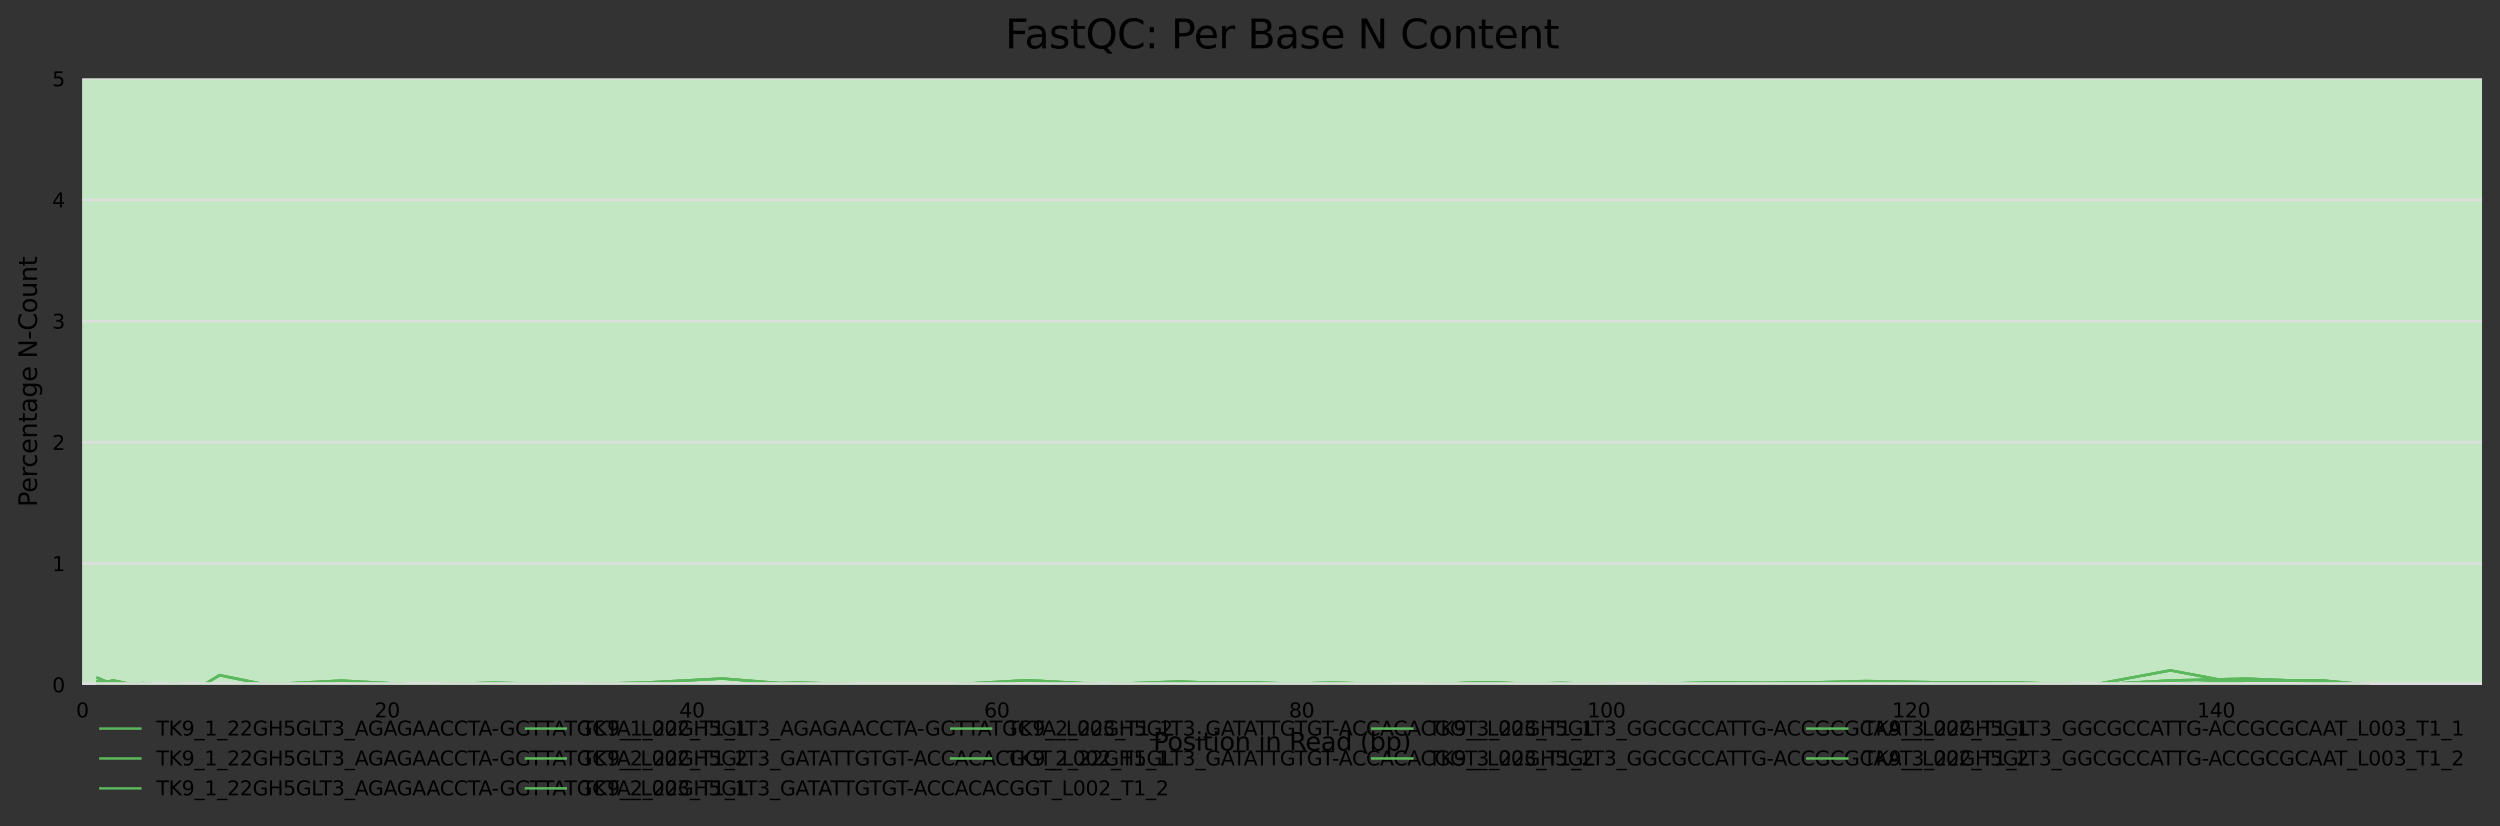 <?xml version="1.0" encoding="utf-8" standalone="no"?>
<!DOCTYPE svg PUBLIC "-//W3C//DTD SVG 1.1//EN"
  "http://www.w3.org/Graphics/SVG/1.1/DTD/svg11.dtd">
<svg xmlns:xlink="http://www.w3.org/1999/xlink" width="1000.358pt" height="330.542pt" viewBox="0 0 1000.358 330.542" xmlns="http://www.w3.org/2000/svg" version="1.1">
 <rect x="0" y="0" width="1000.358" height="330.542" fill="#333333" stroke="none"/>
 <defs>
  <style type="text/css">*{stroke-linejoin: round; stroke-linecap: butt}</style>
 </defs>
 <g id="figure_1">
  <g id="axes_1">
   <g id="patch_1">
    <path d="M 32.968 273.99 
L 993.158 273.99 
L 993.158 31.483 
L 32.968 31.483 
z
" style="fill: #ffffff"/>
   </g>
   <g id="patch_2">
    <path d="M 32.968 -696.039 
L 993.158 -696.039 
L 993.158 -4576.154 
L 32.968 -4576.154 
z
" clip-path="url(#p1cc04cb6c9)" style="fill: #e6c3c3"/>
   </g>
   <g id="patch_3">
    <path d="M 32.968 31.483 
L 993.158 31.483 
L 993.158 -696.039 
L 32.968 -696.039 
z
" clip-path="url(#p1cc04cb6c9)" style="fill: #e6dcc3"/>
   </g>
   <g id="patch_4">
    <path d="M 32.968 273.99 
L 993.158 273.99 
L 993.158 31.483 
L 32.968 31.483 
z
" clip-path="url(#p1cc04cb6c9)" style="fill: #c3e6c3"/>
   </g>
   <g id="matplotlib.axis_1">
    <g id="xtick_1">
     <g id="text_1">
      <!-- 0 -->
      <g transform="translate(30.423 287.069) scale(0.08 -0.08)">
       <defs>
        <path id="DejaVuSans-30" d="M 2034 4250 
Q 1547 4250 1301 3770 
Q 1056 3291 1056 2328 
Q 1056 1369 1301 889 
Q 1547 409 2034 409 
Q 2525 409 2770 889 
Q 3016 1369 3016 2328 
Q 3016 3291 2770 3770 
Q 2525 4250 2034 4250 
z
M 2034 4750 
Q 2819 4750 3233 4129 
Q 3647 3509 3647 2328 
Q 3647 1150 3233 529 
Q 2819 -91 2034 -91 
Q 1250 -91 836 529 
Q 422 1150 422 2328 
Q 422 3509 836 4129 
Q 1250 4750 2034 4750 
z
" transform="scale(0.016)"/>
       </defs>
       <use xlink:href="#DejaVuSans-30"/>
      </g>
     </g>
    </g>
    <g id="xtick_2">
     <g id="text_2">
      <!-- 20 -->
      <g transform="translate(149.846 287.069) scale(0.08 -0.08)">
       <defs>
        <path id="DejaVuSans-32" d="M 1228 531 
L 3431 531 
L 3431 0 
L 469 0 
L 469 531 
Q 828 903 1448 1529 
Q 2069 2156 2228 2338 
Q 2531 2678 2651 2914 
Q 2772 3150 2772 3378 
Q 2772 3750 2511 3984 
Q 2250 4219 1831 4219 
Q 1534 4219 1204 4116 
Q 875 4013 500 3803 
L 500 4441 
Q 881 4594 1212 4672 
Q 1544 4750 1819 4750 
Q 2544 4750 2975 4387 
Q 3406 4025 3406 3419 
Q 3406 3131 3298 2873 
Q 3191 2616 2906 2266 
Q 2828 2175 2409 1742 
Q 1991 1309 1228 531 
z
" transform="scale(0.016)"/>
       </defs>
       <use xlink:href="#DejaVuSans-32"/>
       <use xlink:href="#DejaVuSans-30" x="63.623"/>
      </g>
     </g>
    </g>
    <g id="xtick_3">
     <g id="text_3">
      <!-- 40 -->
      <g transform="translate(271.813 287.069) scale(0.08 -0.08)">
       <defs>
        <path id="DejaVuSans-34" d="M 2419 4116 
L 825 1625 
L 2419 1625 
L 2419 4116 
z
M 2253 4666 
L 3047 4666 
L 3047 1625 
L 3713 1625 
L 3713 1100 
L 3047 1100 
L 3047 0 
L 2419 0 
L 2419 1100 
L 313 1100 
L 313 1709 
L 2253 4666 
z
" transform="scale(0.016)"/>
       </defs>
       <use xlink:href="#DejaVuSans-34"/>
       <use xlink:href="#DejaVuSans-30" x="63.623"/>
      </g>
     </g>
    </g>
    <g id="xtick_4">
     <g id="text_4">
      <!-- 60 -->
      <g transform="translate(393.781 287.069) scale(0.08 -0.08)">
       <defs>
        <path id="DejaVuSans-36" d="M 2113 2584 
Q 1688 2584 1439 2293 
Q 1191 2003 1191 1497 
Q 1191 994 1439 701 
Q 1688 409 2113 409 
Q 2538 409 2786 701 
Q 3034 994 3034 1497 
Q 3034 2003 2786 2293 
Q 2538 2584 2113 2584 
z
M 3366 4563 
L 3366 3988 
Q 3128 4100 2886 4159 
Q 2644 4219 2406 4219 
Q 1781 4219 1451 3797 
Q 1122 3375 1075 2522 
Q 1259 2794 1537 2939 
Q 1816 3084 2150 3084 
Q 2853 3084 3261 2657 
Q 3669 2231 3669 1497 
Q 3669 778 3244 343 
Q 2819 -91 2113 -91 
Q 1303 -91 875 529 
Q 447 1150 447 2328 
Q 447 3434 972 4092 
Q 1497 4750 2381 4750 
Q 2619 4750 2861 4703 
Q 3103 4656 3366 4563 
z
" transform="scale(0.016)"/>
       </defs>
       <use xlink:href="#DejaVuSans-36"/>
       <use xlink:href="#DejaVuSans-30" x="63.623"/>
      </g>
     </g>
    </g>
    <g id="xtick_5">
     <g id="text_5">
      <!-- 80 -->
      <g transform="translate(515.749 287.069) scale(0.08 -0.08)">
       <defs>
        <path id="DejaVuSans-38" d="M 2034 2216 
Q 1584 2216 1326 1975 
Q 1069 1734 1069 1313 
Q 1069 891 1326 650 
Q 1584 409 2034 409 
Q 2484 409 2743 651 
Q 3003 894 3003 1313 
Q 3003 1734 2745 1975 
Q 2488 2216 2034 2216 
z
M 1403 2484 
Q 997 2584 770 2862 
Q 544 3141 544 3541 
Q 544 4100 942 4425 
Q 1341 4750 2034 4750 
Q 2731 4750 3128 4425 
Q 3525 4100 3525 3541 
Q 3525 3141 3298 2862 
Q 3072 2584 2669 2484 
Q 3125 2378 3379 2068 
Q 3634 1759 3634 1313 
Q 3634 634 3220 271 
Q 2806 -91 2034 -91 
Q 1263 -91 848 271 
Q 434 634 434 1313 
Q 434 1759 690 2068 
Q 947 2378 1403 2484 
z
M 1172 3481 
Q 1172 3119 1398 2916 
Q 1625 2713 2034 2713 
Q 2441 2713 2670 2916 
Q 2900 3119 2900 3481 
Q 2900 3844 2670 4047 
Q 2441 4250 2034 4250 
Q 1625 4250 1398 4047 
Q 1172 3844 1172 3481 
z
" transform="scale(0.016)"/>
       </defs>
       <use xlink:href="#DejaVuSans-38"/>
       <use xlink:href="#DejaVuSans-30" x="63.623"/>
      </g>
     </g>
    </g>
    <g id="xtick_6">
     <g id="text_6">
      <!-- 100 -->
      <g transform="translate(635.171 287.069) scale(0.08 -0.08)">
       <defs>
        <path id="DejaVuSans-31" d="M 794 531 
L 1825 531 
L 1825 4091 
L 703 3866 
L 703 4441 
L 1819 4666 
L 2450 4666 
L 2450 531 
L 3481 531 
L 3481 0 
L 794 0 
L 794 531 
z
" transform="scale(0.016)"/>
       </defs>
       <use xlink:href="#DejaVuSans-31"/>
       <use xlink:href="#DejaVuSans-30" x="63.623"/>
       <use xlink:href="#DejaVuSans-30" x="127.246"/>
      </g>
     </g>
    </g>
    <g id="xtick_7">
     <g id="text_7">
      <!-- 120 -->
      <g transform="translate(757.139 287.069) scale(0.08 -0.08)">
       <use xlink:href="#DejaVuSans-31"/>
       <use xlink:href="#DejaVuSans-32" x="63.623"/>
       <use xlink:href="#DejaVuSans-30" x="127.246"/>
      </g>
     </g>
    </g>
    <g id="xtick_8">
     <g id="text_8">
      <!-- 140 -->
      <g transform="translate(879.106 287.069) scale(0.08 -0.08)">
       <use xlink:href="#DejaVuSans-31"/>
       <use xlink:href="#DejaVuSans-34" x="63.623"/>
       <use xlink:href="#DejaVuSans-30" x="127.246"/>
      </g>
     </g>
    </g>
    <g id="text_9">
     <!-- Position in Read (bp) -->
     <g transform="translate(461.46 300.331) scale(0.1 -0.1)">
      <defs>
       <path id="DejaVuSans-50" d="M 1259 4147 
L 1259 2394 
L 2053 2394 
Q 2494 2394 2734 2622 
Q 2975 2850 2975 3272 
Q 2975 3691 2734 3919 
Q 2494 4147 2053 4147 
L 1259 4147 
z
M 628 4666 
L 2053 4666 
Q 2838 4666 3239 4311 
Q 3641 3956 3641 3272 
Q 3641 2581 3239 2228 
Q 2838 1875 2053 1875 
L 1259 1875 
L 1259 0 
L 628 0 
L 628 4666 
z
" transform="scale(0.016)"/>
       <path id="DejaVuSans-6f" d="M 1959 3097 
Q 1497 3097 1228 2736 
Q 959 2375 959 1747 
Q 959 1119 1226 758 
Q 1494 397 1959 397 
Q 2419 397 2687 759 
Q 2956 1122 2956 1747 
Q 2956 2369 2687 2733 
Q 2419 3097 1959 3097 
z
M 1959 3584 
Q 2709 3584 3137 3096 
Q 3566 2609 3566 1747 
Q 3566 888 3137 398 
Q 2709 -91 1959 -91 
Q 1206 -91 779 398 
Q 353 888 353 1747 
Q 353 2609 779 3096 
Q 1206 3584 1959 3584 
z
" transform="scale(0.016)"/>
       <path id="DejaVuSans-73" d="M 2834 3397 
L 2834 2853 
Q 2591 2978 2328 3040 
Q 2066 3103 1784 3103 
Q 1356 3103 1142 2972 
Q 928 2841 928 2578 
Q 928 2378 1081 2264 
Q 1234 2150 1697 2047 
L 1894 2003 
Q 2506 1872 2764 1633 
Q 3022 1394 3022 966 
Q 3022 478 2636 193 
Q 2250 -91 1575 -91 
Q 1294 -91 989 -36 
Q 684 19 347 128 
L 347 722 
Q 666 556 975 473 
Q 1284 391 1588 391 
Q 1994 391 2212 530 
Q 2431 669 2431 922 
Q 2431 1156 2273 1281 
Q 2116 1406 1581 1522 
L 1381 1569 
Q 847 1681 609 1914 
Q 372 2147 372 2553 
Q 372 3047 722 3315 
Q 1072 3584 1716 3584 
Q 2034 3584 2315 3537 
Q 2597 3491 2834 3397 
z
" transform="scale(0.016)"/>
       <path id="DejaVuSans-69" d="M 603 3500 
L 1178 3500 
L 1178 0 
L 603 0 
L 603 3500 
z
M 603 4863 
L 1178 4863 
L 1178 4134 
L 603 4134 
L 603 4863 
z
" transform="scale(0.016)"/>
       <path id="DejaVuSans-74" d="M 1172 4494 
L 1172 3500 
L 2356 3500 
L 2356 3053 
L 1172 3053 
L 1172 1153 
Q 1172 725 1289 603 
Q 1406 481 1766 481 
L 2356 481 
L 2356 0 
L 1766 0 
Q 1100 0 847 248 
Q 594 497 594 1153 
L 594 3053 
L 172 3053 
L 172 3500 
L 594 3500 
L 594 4494 
L 1172 4494 
z
" transform="scale(0.016)"/>
       <path id="DejaVuSans-6e" d="M 3513 2113 
L 3513 0 
L 2938 0 
L 2938 2094 
Q 2938 2591 2744 2837 
Q 2550 3084 2163 3084 
Q 1697 3084 1428 2787 
Q 1159 2491 1159 1978 
L 1159 0 
L 581 0 
L 581 3500 
L 1159 3500 
L 1159 2956 
Q 1366 3272 1645 3428 
Q 1925 3584 2291 3584 
Q 2894 3584 3203 3211 
Q 3513 2838 3513 2113 
z
" transform="scale(0.016)"/>
       <path id="DejaVuSans-20" transform="scale(0.016)"/>
       <path id="DejaVuSans-52" d="M 2841 2188 
Q 3044 2119 3236 1894 
Q 3428 1669 3622 1275 
L 4263 0 
L 3584 0 
L 2988 1197 
Q 2756 1666 2539 1819 
Q 2322 1972 1947 1972 
L 1259 1972 
L 1259 0 
L 628 0 
L 628 4666 
L 2053 4666 
Q 2853 4666 3247 4331 
Q 3641 3997 3641 3322 
Q 3641 2881 3436 2590 
Q 3231 2300 2841 2188 
z
M 1259 4147 
L 1259 2491 
L 2053 2491 
Q 2509 2491 2742 2702 
Q 2975 2913 2975 3322 
Q 2975 3731 2742 3939 
Q 2509 4147 2053 4147 
L 1259 4147 
z
" transform="scale(0.016)"/>
       <path id="DejaVuSans-65" d="M 3597 1894 
L 3597 1613 
L 953 1613 
Q 991 1019 1311 708 
Q 1631 397 2203 397 
Q 2534 397 2845 478 
Q 3156 559 3463 722 
L 3463 178 
Q 3153 47 2828 -22 
Q 2503 -91 2169 -91 
Q 1331 -91 842 396 
Q 353 884 353 1716 
Q 353 2575 817 3079 
Q 1281 3584 2069 3584 
Q 2775 3584 3186 3129 
Q 3597 2675 3597 1894 
z
M 3022 2063 
Q 3016 2534 2758 2815 
Q 2500 3097 2075 3097 
Q 1594 3097 1305 2825 
Q 1016 2553 972 2059 
L 3022 2063 
z
" transform="scale(0.016)"/>
       <path id="DejaVuSans-61" d="M 2194 1759 
Q 1497 1759 1228 1600 
Q 959 1441 959 1056 
Q 959 750 1161 570 
Q 1363 391 1709 391 
Q 2188 391 2477 730 
Q 2766 1069 2766 1631 
L 2766 1759 
L 2194 1759 
z
M 3341 1997 
L 3341 0 
L 2766 0 
L 2766 531 
Q 2569 213 2275 61 
Q 1981 -91 1556 -91 
Q 1019 -91 701 211 
Q 384 513 384 1019 
Q 384 1609 779 1909 
Q 1175 2209 1959 2209 
L 2766 2209 
L 2766 2266 
Q 2766 2663 2505 2880 
Q 2244 3097 1772 3097 
Q 1472 3097 1187 3025 
Q 903 2953 641 2809 
L 641 3341 
Q 956 3463 1253 3523 
Q 1550 3584 1831 3584 
Q 2591 3584 2966 3190 
Q 3341 2797 3341 1997 
z
" transform="scale(0.016)"/>
       <path id="DejaVuSans-64" d="M 2906 2969 
L 2906 4863 
L 3481 4863 
L 3481 0 
L 2906 0 
L 2906 525 
Q 2725 213 2448 61 
Q 2172 -91 1784 -91 
Q 1150 -91 751 415 
Q 353 922 353 1747 
Q 353 2572 751 3078 
Q 1150 3584 1784 3584 
Q 2172 3584 2448 3432 
Q 2725 3281 2906 2969 
z
M 947 1747 
Q 947 1113 1208 752 
Q 1469 391 1925 391 
Q 2381 391 2643 752 
Q 2906 1113 2906 1747 
Q 2906 2381 2643 2742 
Q 2381 3103 1925 3103 
Q 1469 3103 1208 2742 
Q 947 2381 947 1747 
z
" transform="scale(0.016)"/>
       <path id="DejaVuSans-28" d="M 1984 4856 
Q 1566 4138 1362 3434 
Q 1159 2731 1159 2009 
Q 1159 1288 1364 580 
Q 1569 -128 1984 -844 
L 1484 -844 
Q 1016 -109 783 600 
Q 550 1309 550 2009 
Q 550 2706 781 3412 
Q 1013 4119 1484 4856 
L 1984 4856 
z
" transform="scale(0.016)"/>
       <path id="DejaVuSans-62" d="M 3116 1747 
Q 3116 2381 2855 2742 
Q 2594 3103 2138 3103 
Q 1681 3103 1420 2742 
Q 1159 2381 1159 1747 
Q 1159 1113 1420 752 
Q 1681 391 2138 391 
Q 2594 391 2855 752 
Q 3116 1113 3116 1747 
z
M 1159 2969 
Q 1341 3281 1617 3432 
Q 1894 3584 2278 3584 
Q 2916 3584 3314 3078 
Q 3713 2572 3713 1747 
Q 3713 922 3314 415 
Q 2916 -91 2278 -91 
Q 1894 -91 1617 61 
Q 1341 213 1159 525 
L 1159 0 
L 581 0 
L 581 4863 
L 1159 4863 
L 1159 2969 
z
" transform="scale(0.016)"/>
       <path id="DejaVuSans-70" d="M 1159 525 
L 1159 -1331 
L 581 -1331 
L 581 3500 
L 1159 3500 
L 1159 2969 
Q 1341 3281 1617 3432 
Q 1894 3584 2278 3584 
Q 2916 3584 3314 3078 
Q 3713 2572 3713 1747 
Q 3713 922 3314 415 
Q 2916 -91 2278 -91 
Q 1894 -91 1617 61 
Q 1341 213 1159 525 
z
M 3116 1747 
Q 3116 2381 2855 2742 
Q 2594 3103 2138 3103 
Q 1681 3103 1420 2742 
Q 1159 2381 1159 1747 
Q 1159 1113 1420 752 
Q 1681 391 2138 391 
Q 2594 391 2855 752 
Q 3116 1113 3116 1747 
z
" transform="scale(0.016)"/>
       <path id="DejaVuSans-29" d="M 513 4856 
L 1013 4856 
Q 1481 4119 1714 3412 
Q 1947 2706 1947 2009 
Q 1947 1309 1714 600 
Q 1481 -109 1013 -844 
L 513 -844 
Q 928 -128 1133 580 
Q 1338 1288 1338 2009 
Q 1338 2731 1133 3434 
Q 928 4138 513 4856 
z
" transform="scale(0.016)"/>
      </defs>
      <use xlink:href="#DejaVuSans-50"/>
      <use xlink:href="#DejaVuSans-6f" x="56.678"/>
      <use xlink:href="#DejaVuSans-73" x="117.859"/>
      <use xlink:href="#DejaVuSans-69" x="169.959"/>
      <use xlink:href="#DejaVuSans-74" x="197.742"/>
      <use xlink:href="#DejaVuSans-69" x="236.951"/>
      <use xlink:href="#DejaVuSans-6f" x="264.734"/>
      <use xlink:href="#DejaVuSans-6e" x="325.916"/>
      <use xlink:href="#DejaVuSans-20" x="389.295"/>
      <use xlink:href="#DejaVuSans-69" x="421.082"/>
      <use xlink:href="#DejaVuSans-6e" x="448.865"/>
      <use xlink:href="#DejaVuSans-20" x="512.244"/>
      <use xlink:href="#DejaVuSans-52" x="544.031"/>
      <use xlink:href="#DejaVuSans-65" x="609.014"/>
      <use xlink:href="#DejaVuSans-61" x="670.537"/>
      <use xlink:href="#DejaVuSans-64" x="731.816"/>
      <use xlink:href="#DejaVuSans-20" x="795.293"/>
      <use xlink:href="#DejaVuSans-28" x="827.08"/>
      <use xlink:href="#DejaVuSans-62" x="866.094"/>
      <use xlink:href="#DejaVuSans-70" x="929.57"/>
      <use xlink:href="#DejaVuSans-29" x="993.047"/>
     </g>
    </g>
   </g>
   <g id="matplotlib.axis_2">
    <g id="ytick_1">
     <g id="line2d_1">
      <path d="M 32.968 273.99 
L 993.158 273.99 
" clip-path="url(#p1cc04cb6c9)" style="fill: none; stroke: #dedede; stroke-linecap: square"/>
     </g>
     <g id="text_10">
      <!-- 0 -->
      <g transform="translate(20.878 277.029) scale(0.08 -0.08)">
       <use xlink:href="#DejaVuSans-30"/>
      </g>
     </g>
    </g>
    <g id="ytick_2">
     <g id="line2d_2">
      <path d="M 32.968 225.489 
L 993.158 225.489 
" clip-path="url(#p1cc04cb6c9)" style="fill: none; stroke: #dedede; stroke-linecap: square"/>
     </g>
     <g id="text_11">
      <!-- 1 -->
      <g transform="translate(20.878 228.528) scale(0.08 -0.08)">
       <use xlink:href="#DejaVuSans-31"/>
      </g>
     </g>
    </g>
    <g id="ytick_3">
     <g id="line2d_3">
      <path d="M 32.968 176.987 
L 993.158 176.987 
" clip-path="url(#p1cc04cb6c9)" style="fill: none; stroke: #dedede; stroke-linecap: square"/>
     </g>
     <g id="text_12">
      <!-- 2 -->
      <g transform="translate(20.878 180.027) scale(0.08 -0.08)">
       <use xlink:href="#DejaVuSans-32"/>
      </g>
     </g>
    </g>
    <g id="ytick_4">
     <g id="line2d_4">
      <path d="M 32.968 128.486 
L 993.158 128.486 
" clip-path="url(#p1cc04cb6c9)" style="fill: none; stroke: #dedede; stroke-linecap: square"/>
     </g>
     <g id="text_13">
      <!-- 3 -->
      <g transform="translate(20.878 131.525) scale(0.08 -0.08)">
       <defs>
        <path id="DejaVuSans-33" d="M 2597 2516 
Q 3050 2419 3304 2112 
Q 3559 1806 3559 1356 
Q 3559 666 3084 287 
Q 2609 -91 1734 -91 
Q 1441 -91 1130 -33 
Q 819 25 488 141 
L 488 750 
Q 750 597 1062 519 
Q 1375 441 1716 441 
Q 2309 441 2620 675 
Q 2931 909 2931 1356 
Q 2931 1769 2642 2001 
Q 2353 2234 1838 2234 
L 1294 2234 
L 1294 2753 
L 1863 2753 
Q 2328 2753 2575 2939 
Q 2822 3125 2822 3475 
Q 2822 3834 2567 4026 
Q 2313 4219 1838 4219 
Q 1578 4219 1281 4162 
Q 984 4106 628 3988 
L 628 4550 
Q 988 4650 1302 4700 
Q 1616 4750 1894 4750 
Q 2613 4750 3031 4423 
Q 3450 4097 3450 3541 
Q 3450 3153 3228 2886 
Q 3006 2619 2597 2516 
z
" transform="scale(0.016)"/>
       </defs>
       <use xlink:href="#DejaVuSans-33"/>
      </g>
     </g>
    </g>
    <g id="ytick_5">
     <g id="line2d_5">
      <path d="M 32.968 79.984 
L 993.158 79.984 
" clip-path="url(#p1cc04cb6c9)" style="fill: none; stroke: #dedede; stroke-linecap: square"/>
     </g>
     <g id="text_14">
      <!-- 4 -->
      <g transform="translate(20.878 83.024) scale(0.08 -0.08)">
       <use xlink:href="#DejaVuSans-34"/>
      </g>
     </g>
    </g>
    <g id="ytick_6">
     <g id="line2d_6">
      <path d="M 32.968 31.483 
L 993.158 31.483 
" clip-path="url(#p1cc04cb6c9)" style="fill: none; stroke: #dedede; stroke-linecap: square"/>
     </g>
     <g id="text_15">
      <!-- 5 -->
      <g transform="translate(20.878 34.522) scale(0.08 -0.08)">
       <defs>
        <path id="DejaVuSans-35" d="M 691 4666 
L 3169 4666 
L 3169 4134 
L 1269 4134 
L 1269 2991 
Q 1406 3038 1543 3061 
Q 1681 3084 1819 3084 
Q 2600 3084 3056 2656 
Q 3513 2228 3513 1497 
Q 3513 744 3044 326 
Q 2575 -91 1722 -91 
Q 1428 -91 1123 -41 
Q 819 9 494 109 
L 494 744 
Q 775 591 1075 516 
Q 1375 441 1709 441 
Q 2250 441 2565 725 
Q 2881 1009 2881 1497 
Q 2881 1984 2565 2268 
Q 2250 2553 1709 2553 
Q 1456 2553 1204 2497 
Q 953 2441 691 2322 
L 691 4666 
z
" transform="scale(0.016)"/>
       </defs>
       <use xlink:href="#DejaVuSans-35"/>
      </g>
     </g>
    </g>
    <g id="text_16">
     <!-- Percentage N-Count -->
     <g transform="translate(14.798 202.841) rotate(-90) scale(0.1 -0.1)">
      <defs>
       <path id="DejaVuSans-72" d="M 2631 2963 
Q 2534 3019 2420 3045 
Q 2306 3072 2169 3072 
Q 1681 3072 1420 2755 
Q 1159 2438 1159 1844 
L 1159 0 
L 581 0 
L 581 3500 
L 1159 3500 
L 1159 2956 
Q 1341 3275 1631 3429 
Q 1922 3584 2338 3584 
Q 2397 3584 2469 3576 
Q 2541 3569 2628 3553 
L 2631 2963 
z
" transform="scale(0.016)"/>
       <path id="DejaVuSans-63" d="M 3122 3366 
L 3122 2828 
Q 2878 2963 2633 3030 
Q 2388 3097 2138 3097 
Q 1578 3097 1268 2742 
Q 959 2388 959 1747 
Q 959 1106 1268 751 
Q 1578 397 2138 397 
Q 2388 397 2633 464 
Q 2878 531 3122 666 
L 3122 134 
Q 2881 22 2623 -34 
Q 2366 -91 2075 -91 
Q 1284 -91 818 406 
Q 353 903 353 1747 
Q 353 2603 823 3093 
Q 1294 3584 2113 3584 
Q 2378 3584 2631 3529 
Q 2884 3475 3122 3366 
z
" transform="scale(0.016)"/>
       <path id="DejaVuSans-67" d="M 2906 1791 
Q 2906 2416 2648 2759 
Q 2391 3103 1925 3103 
Q 1463 3103 1205 2759 
Q 947 2416 947 1791 
Q 947 1169 1205 825 
Q 1463 481 1925 481 
Q 2391 481 2648 825 
Q 2906 1169 2906 1791 
z
M 3481 434 
Q 3481 -459 3084 -895 
Q 2688 -1331 1869 -1331 
Q 1566 -1331 1297 -1286 
Q 1028 -1241 775 -1147 
L 775 -588 
Q 1028 -725 1275 -790 
Q 1522 -856 1778 -856 
Q 2344 -856 2625 -561 
Q 2906 -266 2906 331 
L 2906 616 
Q 2728 306 2450 153 
Q 2172 0 1784 0 
Q 1141 0 747 490 
Q 353 981 353 1791 
Q 353 2603 747 3093 
Q 1141 3584 1784 3584 
Q 2172 3584 2450 3431 
Q 2728 3278 2906 2969 
L 2906 3500 
L 3481 3500 
L 3481 434 
z
" transform="scale(0.016)"/>
       <path id="DejaVuSans-4e" d="M 628 4666 
L 1478 4666 
L 3547 763 
L 3547 4666 
L 4159 4666 
L 4159 0 
L 3309 0 
L 1241 3903 
L 1241 0 
L 628 0 
L 628 4666 
z
" transform="scale(0.016)"/>
       <path id="DejaVuSans-2d" d="M 313 2009 
L 1997 2009 
L 1997 1497 
L 313 1497 
L 313 2009 
z
" transform="scale(0.016)"/>
       <path id="DejaVuSans-43" d="M 4122 4306 
L 4122 3641 
Q 3803 3938 3442 4084 
Q 3081 4231 2675 4231 
Q 1875 4231 1450 3742 
Q 1025 3253 1025 2328 
Q 1025 1406 1450 917 
Q 1875 428 2675 428 
Q 3081 428 3442 575 
Q 3803 722 4122 1019 
L 4122 359 
Q 3791 134 3420 21 
Q 3050 -91 2638 -91 
Q 1578 -91 968 557 
Q 359 1206 359 2328 
Q 359 3453 968 4101 
Q 1578 4750 2638 4750 
Q 3056 4750 3426 4639 
Q 3797 4528 4122 4306 
z
" transform="scale(0.016)"/>
       <path id="DejaVuSans-75" d="M 544 1381 
L 544 3500 
L 1119 3500 
L 1119 1403 
Q 1119 906 1312 657 
Q 1506 409 1894 409 
Q 2359 409 2629 706 
Q 2900 1003 2900 1516 
L 2900 3500 
L 3475 3500 
L 3475 0 
L 2900 0 
L 2900 538 
Q 2691 219 2414 64 
Q 2138 -91 1772 -91 
Q 1169 -91 856 284 
Q 544 659 544 1381 
z
M 1991 3584 
L 1991 3584 
z
" transform="scale(0.016)"/>
      </defs>
      <use xlink:href="#DejaVuSans-50"/>
      <use xlink:href="#DejaVuSans-65" x="56.678"/>
      <use xlink:href="#DejaVuSans-72" x="118.201"/>
      <use xlink:href="#DejaVuSans-63" x="157.064"/>
      <use xlink:href="#DejaVuSans-65" x="212.045"/>
      <use xlink:href="#DejaVuSans-6e" x="273.568"/>
      <use xlink:href="#DejaVuSans-74" x="336.947"/>
      <use xlink:href="#DejaVuSans-61" x="376.156"/>
      <use xlink:href="#DejaVuSans-67" x="437.436"/>
      <use xlink:href="#DejaVuSans-65" x="500.912"/>
      <use xlink:href="#DejaVuSans-20" x="562.436"/>
      <use xlink:href="#DejaVuSans-4e" x="594.223"/>
      <use xlink:href="#DejaVuSans-2d" x="669.027"/>
      <use xlink:href="#DejaVuSans-43" x="705.111"/>
      <use xlink:href="#DejaVuSans-6f" x="774.936"/>
      <use xlink:href="#DejaVuSans-75" x="836.117"/>
      <use xlink:href="#DejaVuSans-6e" x="899.496"/>
      <use xlink:href="#DejaVuSans-74" x="962.875"/>
     </g>
    </g>
   </g>
   <g id="line2d_7">
    <path d="M 39.067 273.899 
L 45.165 273.283 
L 51.263 273.918 
L 57.362 273.326 
L 63.46 273.99 
L 69.558 273.99 
L 75.657 273.925 
L 81.755 273.99 
L 87.854 273.99 
L 106.149 273.98 
L 136.641 273.978 
L 167.132 273.975 
L 197.624 273.958 
L 228.116 273.976 
L 258.608 273.988 
L 289.1 273.97 
L 319.592 273.99 
L 350.084 273.954 
L 380.576 273.978 
L 411.068 273.99 
L 441.56 273.99 
L 472.052 273.989 
L 502.543 273.977 
L 533.035 273.99 
L 563.527 273.989 
L 594.019 273.99 
L 624.511 273.99 
L 655.003 273.986 
L 685.495 273.99 
L 715.987 273.99 
L 746.479 273.99 
L 776.971 273.9 
L 807.462 273.938 
L 837.954 273.99 
L 868.446 273.945 
L 898.938 272.357 
L 929.43 272.3 
L 947.725 273.99 
" clip-path="url(#p1cc04cb6c9)" style="fill: none; stroke: #5cb85c; stroke-linecap: square"/>
   </g>
   <g id="line2d_8">
    <path d="M 39.067 272.642 
L 45.165 273.698 
L 51.263 273.988 
L 57.362 273.981 
L 63.46 273.99 
L 69.558 273.99 
L 75.657 273.99 
L 81.755 273.978 
L 87.854 273.99 
L 106.149 273.989 
L 136.641 273.94 
L 167.132 273.99 
L 197.624 273.96 
L 228.116 273.924 
L 258.608 273.929 
L 289.1 273.99 
L 319.592 273.99 
L 350.084 273.979 
L 380.576 273.99 
L 411.068 273.915 
L 441.56 273.913 
L 472.052 273.984 
L 502.543 273.973 
L 533.035 273.959 
L 563.527 273.989 
L 594.019 273.11 
L 624.511 273.958 
L 655.003 273.975 
L 685.495 273.96 
L 715.987 273.987 
L 746.479 273.929 
L 776.971 273.155 
L 807.462 273.91 
L 837.954 273.987 
L 868.446 272.308 
L 898.938 271.563 
L 929.43 272.735 
L 947.725 273.99 
" clip-path="url(#p1cc04cb6c9)" style="fill: none; stroke: #5cb85c; stroke-linecap: square"/>
   </g>
   <g id="line2d_9">
    <path d="M 39.067 273.99 
L 45.165 272.215 
L 51.263 273.532 
L 57.362 273.471 
L 63.46 273.989 
L 69.558 273.99 
L 75.657 273.99 
L 81.755 273.981 
L 87.854 273.99 
L 106.149 273.407 
L 136.641 273.981 
L 167.132 273.99 
L 197.624 273.99 
L 228.116 273.887 
L 258.608 273.111 
L 289.1 271.526 
L 319.592 273.973 
L 350.084 273.84 
L 380.576 273.986 
L 411.068 273.984 
L 441.56 273.986 
L 472.052 273.174 
L 502.543 273.132 
L 533.035 273.988 
L 563.527 273.901 
L 594.019 273.983 
L 624.511 273.264 
L 655.003 273.989 
L 685.495 273.986 
L 715.987 273.093 
L 746.479 273.799 
L 776.971 273.122 
L 807.462 273.165 
L 837.954 273.925 
L 868.446 268.253 
L 898.938 273.985 
L 929.43 273.961 
L 947.725 273.915 
" clip-path="url(#p1cc04cb6c9)" style="fill: none; stroke: #5cb85c; stroke-linecap: square"/>
   </g>
   <g id="line2d_10">
    <path d="M 39.067 271.217 
L 45.165 273.769 
L 51.263 273.621 
L 57.362 273.99 
L 63.46 273.905 
L 69.558 273.61 
L 75.657 273.966 
L 81.755 273.877 
L 87.854 270.137 
L 106.149 273.899 
L 136.641 272.351 
L 167.132 273.99 
L 197.624 273.197 
L 228.116 273.856 
L 258.608 273.924 
L 289.1 273.969 
L 319.592 273.145 
L 350.084 273.984 
L 380.576 273.882 
L 411.068 272.202 
L 441.56 273.797 
L 472.052 272.68 
L 502.543 273.943 
L 533.035 273.171 
L 563.527 273.916 
L 594.019 273.091 
L 624.511 273.868 
L 655.003 273.908 
L 685.495 273.032 
L 715.987 273.303 
L 746.479 272.51 
L 776.971 273.064 
L 807.462 273.424 
L 837.954 273.959 
L 868.446 273.917 
L 898.938 273.989 
L 929.43 273.974 
L 947.725 273.989 
" clip-path="url(#p1cc04cb6c9)" style="fill: none; stroke: #5cb85c; stroke-linecap: square"/>
   </g>
   <g id="line2d_11">
    <path d="M 39.067 273.9 
L 45.165 273.298 
L 51.263 273.924 
L 57.362 273.324 
L 63.46 273.99 
L 69.558 273.99 
L 75.657 273.923 
L 81.755 273.99 
L 87.854 273.99 
L 106.149 273.981 
L 136.641 273.978 
L 167.132 273.973 
L 197.624 273.96 
L 228.116 273.976 
L 258.608 273.988 
L 289.1 273.971 
L 319.592 273.99 
L 350.084 273.953 
L 380.576 273.979 
L 411.068 273.99 
L 441.56 273.99 
L 472.052 273.989 
L 502.543 273.978 
L 533.035 273.99 
L 563.527 273.989 
L 594.019 273.99 
L 624.511 273.989 
L 655.003 273.986 
L 685.495 273.99 
L 715.987 273.99 
L 746.479 273.99 
L 776.971 273.901 
L 807.462 273.941 
L 837.954 273.99 
L 868.446 273.946 
L 898.938 272.355 
L 929.43 272.307 
L 947.725 273.99 
" clip-path="url(#p1cc04cb6c9)" style="fill: none; stroke: #5cb85c; stroke-linecap: square"/>
   </g>
   <g id="line2d_12">
    <path d="M 39.067 272.707 
L 45.165 273.712 
L 51.263 273.989 
L 57.362 273.98 
L 63.46 273.99 
L 69.558 273.99 
L 75.657 273.99 
L 81.755 273.979 
L 87.854 273.99 
L 106.149 273.989 
L 136.641 273.937 
L 167.132 273.99 
L 197.624 273.962 
L 228.116 273.927 
L 258.608 273.928 
L 289.1 273.99 
L 319.592 273.99 
L 350.084 273.98 
L 380.576 273.99 
L 411.068 273.913 
L 441.56 273.914 
L 472.052 273.985 
L 502.543 273.972 
L 533.035 273.958 
L 563.527 273.989 
L 594.019 273.103 
L 624.511 273.959 
L 655.003 273.973 
L 685.495 273.958 
L 715.987 273.988 
L 746.479 273.931 
L 776.971 273.159 
L 807.462 273.907 
L 837.954 273.986 
L 868.446 272.298 
L 898.938 271.564 
L 929.43 272.76 
L 947.725 273.99 
" clip-path="url(#p1cc04cb6c9)" style="fill: none; stroke: #5cb85c; stroke-linecap: square"/>
   </g>
   <g id="line2d_13">
    <path d="M 39.067 273.99 
L 45.165 272.221 
L 51.263 273.532 
L 57.362 273.475 
L 63.46 273.989 
L 69.558 273.99 
L 75.657 273.99 
L 81.755 273.982 
L 87.854 273.99 
L 106.149 273.421 
L 136.641 273.983 
L 167.132 273.99 
L 197.624 273.99 
L 228.116 273.892 
L 258.608 273.113 
L 289.1 271.511 
L 319.592 273.974 
L 350.084 273.846 
L 380.576 273.987 
L 411.068 273.985 
L 441.56 273.987 
L 472.052 273.176 
L 502.543 273.134 
L 533.035 273.988 
L 563.527 273.905 
L 594.019 273.984 
L 624.511 273.273 
L 655.003 273.989 
L 685.495 273.986 
L 715.987 273.099 
L 746.479 273.805 
L 776.971 273.115 
L 807.462 273.156 
L 837.954 273.928 
L 868.446 268.262 
L 898.938 273.986 
L 929.43 273.961 
L 947.725 273.915 
" clip-path="url(#p1cc04cb6c9)" style="fill: none; stroke: #5cb85c; stroke-linecap: square"/>
   </g>
   <g id="line2d_14">
    <path d="M 39.067 271.306 
L 45.165 273.771 
L 51.263 273.618 
L 57.362 273.99 
L 63.46 273.906 
L 69.558 273.63 
L 75.657 273.969 
L 81.755 273.881 
L 87.854 270.147 
L 106.149 273.903 
L 136.641 272.347 
L 167.132 273.99 
L 197.624 273.19 
L 228.116 273.856 
L 258.608 273.923 
L 289.1 273.971 
L 319.592 273.148 
L 350.084 273.985 
L 380.576 273.89 
L 411.068 272.205 
L 441.56 273.803 
L 472.052 272.699 
L 502.543 273.944 
L 533.035 273.164 
L 563.527 273.919 
L 594.019 273.078 
L 624.511 273.869 
L 655.003 273.909 
L 685.495 273.038 
L 715.987 273.31 
L 746.479 272.523 
L 776.971 273.076 
L 807.462 273.436 
L 837.954 273.959 
L 868.446 273.921 
L 898.938 273.989 
L 929.43 273.974 
L 947.725 273.989 
" clip-path="url(#p1cc04cb6c9)" style="fill: none; stroke: #5cb85c; stroke-linecap: square"/>
   </g>
   <g id="line2d_15">
    <path d="M 39.067 273.901 
L 45.165 273.326 
L 51.263 273.933 
L 57.362 273.347 
L 63.46 273.99 
L 69.558 273.99 
L 75.657 273.93 
L 81.755 273.99 
L 87.854 273.99 
L 106.149 273.981 
L 136.641 273.978 
L 167.132 273.975 
L 197.624 273.963 
L 228.116 273.977 
L 258.608 273.988 
L 289.1 273.972 
L 319.592 273.99 
L 350.084 273.954 
L 380.576 273.979 
L 411.068 273.99 
L 441.56 273.99 
L 472.052 273.989 
L 502.543 273.98 
L 533.035 273.99 
L 563.527 273.989 
L 594.019 273.99 
L 624.511 273.99 
L 655.003 273.986 
L 685.495 273.99 
L 715.987 273.99 
L 746.479 273.99 
L 776.971 273.903 
L 807.462 273.942 
L 837.954 273.99 
L 868.446 273.948 
L 898.938 272.352 
L 929.43 272.296 
L 947.725 273.99 
" clip-path="url(#p1cc04cb6c9)" style="fill: none; stroke: #5cb85c; stroke-linecap: square"/>
   </g>
   <g id="line2d_16">
    <path d="M 39.067 272.754 
L 45.165 273.714 
L 51.263 273.988 
L 57.362 273.98 
L 63.46 273.99 
L 69.558 273.99 
L 75.657 273.99 
L 81.755 273.98 
L 87.854 273.99 
L 106.149 273.989 
L 136.641 273.942 
L 167.132 273.99 
L 197.624 273.962 
L 228.116 273.929 
L 258.608 273.931 
L 289.1 273.99 
L 319.592 273.99 
L 350.084 273.981 
L 380.576 273.99 
L 411.068 273.915 
L 441.56 273.918 
L 472.052 273.985 
L 502.543 273.974 
L 533.035 273.959 
L 563.527 273.989 
L 594.019 273.107 
L 624.511 273.96 
L 655.003 273.975 
L 685.495 273.962 
L 715.987 273.988 
L 746.479 273.935 
L 776.971 273.152 
L 807.462 273.912 
L 837.954 273.987 
L 868.446 272.29 
L 898.938 271.574 
L 929.43 272.798 
L 947.725 273.99 
" clip-path="url(#p1cc04cb6c9)" style="fill: none; stroke: #5cb85c; stroke-linecap: square"/>
   </g>
   <g id="line2d_17">
    <path d="M 39.067 273.99 
L 45.165 272.265 
L 51.263 273.54 
L 57.362 273.493 
L 63.46 273.99 
L 69.558 273.99 
L 75.657 273.99 
L 81.755 273.982 
L 87.854 273.99 
L 106.149 273.433 
L 136.641 273.982 
L 167.132 273.99 
L 197.624 273.99 
L 228.116 273.895 
L 258.608 273.1 
L 289.1 271.517 
L 319.592 273.974 
L 350.084 273.856 
L 380.576 273.987 
L 411.068 273.985 
L 441.56 273.986 
L 472.052 273.178 
L 502.543 273.134 
L 533.035 273.988 
L 563.527 273.906 
L 594.019 273.984 
L 624.511 273.298 
L 655.003 273.989 
L 685.495 273.986 
L 715.987 273.093 
L 746.479 273.811 
L 776.971 273.119 
L 807.462 273.141 
L 837.954 273.931 
L 868.446 268.231 
L 898.938 273.986 
L 929.43 273.963 
L 947.725 273.917 
" clip-path="url(#p1cc04cb6c9)" style="fill: none; stroke: #5cb85c; stroke-linecap: square"/>
   </g>
   <g id="line2d_18">
    <path d="M 39.067 271.348 
L 45.165 273.775 
L 51.263 273.621 
L 57.362 273.99 
L 63.46 273.912 
L 69.558 273.641 
L 75.657 273.969 
L 81.755 273.886 
L 87.854 270.239 
L 106.149 273.904 
L 136.641 272.362 
L 167.132 273.99 
L 197.624 273.215 
L 228.116 273.864 
L 258.608 273.926 
L 289.1 273.971 
L 319.592 273.138 
L 350.084 273.985 
L 380.576 273.892 
L 411.068 272.188 
L 441.56 273.808 
L 472.052 272.744 
L 502.543 273.945 
L 533.035 273.179 
L 563.527 273.919 
L 594.019 273.084 
L 624.511 273.872 
L 655.003 273.914 
L 685.495 273.042 
L 715.987 273.332 
L 746.479 272.565 
L 776.971 273.057 
L 807.462 273.453 
L 837.954 273.96 
L 868.446 273.926 
L 898.938 273.989 
L 929.43 273.974 
L 947.725 273.989 
" clip-path="url(#p1cc04cb6c9)" style="fill: none; stroke: #5cb85c; stroke-linecap: square"/>
   </g>
   <g id="line2d_19">
    <path d="M 32.968 273.99 
L 993.158 273.99 
" clip-path="url(#p1cc04cb6c9)" style="fill: none; stroke: #dedede; stroke-width: 2; stroke-linecap: square"/>
   </g>
   <g id="text_17">
    <!-- FastQC: Per Base N Content -->
    <g transform="translate(402.209 19.358) scale(0.16 -0.16)">
     <defs>
      <path id="DejaVuSans-46" d="M 628 4666 
L 3309 4666 
L 3309 4134 
L 1259 4134 
L 1259 2759 
L 3109 2759 
L 3109 2228 
L 1259 2228 
L 1259 0 
L 628 0 
L 628 4666 
z
" transform="scale(0.016)"/>
      <path id="DejaVuSans-51" d="M 2522 4238 
Q 1834 4238 1429 3725 
Q 1025 3213 1025 2328 
Q 1025 1447 1429 934 
Q 1834 422 2522 422 
Q 3209 422 3611 934 
Q 4013 1447 4013 2328 
Q 4013 3213 3611 3725 
Q 3209 4238 2522 4238 
z
M 3406 84 
L 4238 -825 
L 3475 -825 
L 2784 -78 
Q 2681 -84 2626 -87 
Q 2572 -91 2522 -91 
Q 1538 -91 948 567 
Q 359 1225 359 2328 
Q 359 3434 948 4092 
Q 1538 4750 2522 4750 
Q 3503 4750 4090 4092 
Q 4678 3434 4678 2328 
Q 4678 1516 4351 937 
Q 4025 359 3406 84 
z
" transform="scale(0.016)"/>
      <path id="DejaVuSans-3a" d="M 750 794 
L 1409 794 
L 1409 0 
L 750 0 
L 750 794 
z
M 750 3309 
L 1409 3309 
L 1409 2516 
L 750 2516 
L 750 3309 
z
" transform="scale(0.016)"/>
      <path id="DejaVuSans-42" d="M 1259 2228 
L 1259 519 
L 2272 519 
Q 2781 519 3026 730 
Q 3272 941 3272 1375 
Q 3272 1813 3026 2020 
Q 2781 2228 2272 2228 
L 1259 2228 
z
M 1259 4147 
L 1259 2741 
L 2194 2741 
Q 2656 2741 2882 2914 
Q 3109 3088 3109 3444 
Q 3109 3797 2882 3972 
Q 2656 4147 2194 4147 
L 1259 4147 
z
M 628 4666 
L 2241 4666 
Q 2963 4666 3353 4366 
Q 3744 4066 3744 3513 
Q 3744 3084 3544 2831 
Q 3344 2578 2956 2516 
Q 3422 2416 3680 2098 
Q 3938 1781 3938 1306 
Q 3938 681 3513 340 
Q 3088 0 2303 0 
L 628 0 
L 628 4666 
z
" transform="scale(0.016)"/>
     </defs>
     <use xlink:href="#DejaVuSans-46"/>
     <use xlink:href="#DejaVuSans-61" x="48.395"/>
     <use xlink:href="#DejaVuSans-73" x="109.674"/>
     <use xlink:href="#DejaVuSans-74" x="161.773"/>
     <use xlink:href="#DejaVuSans-51" x="200.982"/>
     <use xlink:href="#DejaVuSans-43" x="279.693"/>
     <use xlink:href="#DejaVuSans-3a" x="349.518"/>
     <use xlink:href="#DejaVuSans-20" x="383.209"/>
     <use xlink:href="#DejaVuSans-50" x="414.996"/>
     <use xlink:href="#DejaVuSans-65" x="471.674"/>
     <use xlink:href="#DejaVuSans-72" x="533.197"/>
     <use xlink:href="#DejaVuSans-20" x="574.311"/>
     <use xlink:href="#DejaVuSans-42" x="606.098"/>
     <use xlink:href="#DejaVuSans-61" x="674.701"/>
     <use xlink:href="#DejaVuSans-73" x="735.98"/>
     <use xlink:href="#DejaVuSans-65" x="788.08"/>
     <use xlink:href="#DejaVuSans-20" x="849.604"/>
     <use xlink:href="#DejaVuSans-4e" x="881.391"/>
     <use xlink:href="#DejaVuSans-20" x="956.195"/>
     <use xlink:href="#DejaVuSans-43" x="987.982"/>
     <use xlink:href="#DejaVuSans-6f" x="1057.807"/>
     <use xlink:href="#DejaVuSans-6e" x="1118.988"/>
     <use xlink:href="#DejaVuSans-74" x="1182.367"/>
     <use xlink:href="#DejaVuSans-65" x="1221.576"/>
     <use xlink:href="#DejaVuSans-6e" x="1283.1"/>
     <use xlink:href="#DejaVuSans-74" x="1346.479"/>
    </g>
   </g>
   <g id="legend_1">
    <g id="line2d_20">
     <path d="M 40.168 291.525 
L 48.168 291.525 
L 56.168 291.525 
" style="fill: none; stroke: #5cb85c; stroke-linecap: square"/>
    </g>
    <g id="text_18">
     <!-- TK9_1_22GH5GLT3_AGAGAACCTA-GGTTATGCTA_L002_T1_1 -->
     <g transform="translate(62.568 294.325) scale(0.08 -0.08)">
      <defs>
       <path id="DejaVuSans-54" d="M -19 4666 
L 3928 4666 
L 3928 4134 
L 2272 4134 
L 2272 0 
L 1638 0 
L 1638 4134 
L -19 4134 
L -19 4666 
z
" transform="scale(0.016)"/>
       <path id="DejaVuSans-4b" d="M 628 4666 
L 1259 4666 
L 1259 2694 
L 3353 4666 
L 4166 4666 
L 1850 2491 
L 4331 0 
L 3500 0 
L 1259 2247 
L 1259 0 
L 628 0 
L 628 4666 
z
" transform="scale(0.016)"/>
       <path id="DejaVuSans-39" d="M 703 97 
L 703 672 
Q 941 559 1184 500 
Q 1428 441 1663 441 
Q 2288 441 2617 861 
Q 2947 1281 2994 2138 
Q 2813 1869 2534 1725 
Q 2256 1581 1919 1581 
Q 1219 1581 811 2004 
Q 403 2428 403 3163 
Q 403 3881 828 4315 
Q 1253 4750 1959 4750 
Q 2769 4750 3195 4129 
Q 3622 3509 3622 2328 
Q 3622 1225 3098 567 
Q 2575 -91 1691 -91 
Q 1453 -91 1209 -44 
Q 966 3 703 97 
z
M 1959 2075 
Q 2384 2075 2632 2365 
Q 2881 2656 2881 3163 
Q 2881 3666 2632 3958 
Q 2384 4250 1959 4250 
Q 1534 4250 1286 3958 
Q 1038 3666 1038 3163 
Q 1038 2656 1286 2365 
Q 1534 2075 1959 2075 
z
" transform="scale(0.016)"/>
       <path id="DejaVuSans-5f" d="M 3263 -1063 
L 3263 -1509 
L -63 -1509 
L -63 -1063 
L 3263 -1063 
z
" transform="scale(0.016)"/>
       <path id="DejaVuSans-47" d="M 3809 666 
L 3809 1919 
L 2778 1919 
L 2778 2438 
L 4434 2438 
L 4434 434 
Q 4069 175 3628 42 
Q 3188 -91 2688 -91 
Q 1594 -91 976 548 
Q 359 1188 359 2328 
Q 359 3472 976 4111 
Q 1594 4750 2688 4750 
Q 3144 4750 3555 4637 
Q 3966 4525 4313 4306 
L 4313 3634 
Q 3963 3931 3569 4081 
Q 3175 4231 2741 4231 
Q 1884 4231 1454 3753 
Q 1025 3275 1025 2328 
Q 1025 1384 1454 906 
Q 1884 428 2741 428 
Q 3075 428 3337 486 
Q 3600 544 3809 666 
z
" transform="scale(0.016)"/>
       <path id="DejaVuSans-48" d="M 628 4666 
L 1259 4666 
L 1259 2753 
L 3553 2753 
L 3553 4666 
L 4184 4666 
L 4184 0 
L 3553 0 
L 3553 2222 
L 1259 2222 
L 1259 0 
L 628 0 
L 628 4666 
z
" transform="scale(0.016)"/>
       <path id="DejaVuSans-4c" d="M 628 4666 
L 1259 4666 
L 1259 531 
L 3531 531 
L 3531 0 
L 628 0 
L 628 4666 
z
" transform="scale(0.016)"/>
       <path id="DejaVuSans-41" d="M 2188 4044 
L 1331 1722 
L 3047 1722 
L 2188 4044 
z
M 1831 4666 
L 2547 4666 
L 4325 0 
L 3669 0 
L 3244 1197 
L 1141 1197 
L 716 0 
L 50 0 
L 1831 4666 
z
" transform="scale(0.016)"/>
      </defs>
      <use xlink:href="#DejaVuSans-54"/>
      <use xlink:href="#DejaVuSans-4b" x="61.084"/>
      <use xlink:href="#DejaVuSans-39" x="126.66"/>
      <use xlink:href="#DejaVuSans-5f" x="190.283"/>
      <use xlink:href="#DejaVuSans-31" x="240.283"/>
      <use xlink:href="#DejaVuSans-5f" x="303.906"/>
      <use xlink:href="#DejaVuSans-32" x="353.906"/>
      <use xlink:href="#DejaVuSans-32" x="417.529"/>
      <use xlink:href="#DejaVuSans-47" x="481.152"/>
      <use xlink:href="#DejaVuSans-48" x="558.643"/>
      <use xlink:href="#DejaVuSans-35" x="633.838"/>
      <use xlink:href="#DejaVuSans-47" x="697.461"/>
      <use xlink:href="#DejaVuSans-4c" x="774.951"/>
      <use xlink:href="#DejaVuSans-54" x="816.914"/>
      <use xlink:href="#DejaVuSans-33" x="877.998"/>
      <use xlink:href="#DejaVuSans-5f" x="941.621"/>
      <use xlink:href="#DejaVuSans-41" x="991.621"/>
      <use xlink:href="#DejaVuSans-47" x="1058.279"/>
      <use xlink:href="#DejaVuSans-41" x="1135.77"/>
      <use xlink:href="#DejaVuSans-47" x="1202.428"/>
      <use xlink:href="#DejaVuSans-41" x="1279.918"/>
      <use xlink:href="#DejaVuSans-41" x="1351.076"/>
      <use xlink:href="#DejaVuSans-43" x="1417.734"/>
      <use xlink:href="#DejaVuSans-43" x="1487.559"/>
      <use xlink:href="#DejaVuSans-54" x="1557.383"/>
      <use xlink:href="#DejaVuSans-41" x="1610.717"/>
      <use xlink:href="#DejaVuSans-2d" x="1676.875"/>
      <use xlink:href="#DejaVuSans-47" x="1716.584"/>
      <use xlink:href="#DejaVuSans-47" x="1794.074"/>
      <use xlink:href="#DejaVuSans-54" x="1867.939"/>
      <use xlink:href="#DejaVuSans-54" x="1927.273"/>
      <use xlink:href="#DejaVuSans-41" x="1980.607"/>
      <use xlink:href="#DejaVuSans-54" x="2041.266"/>
      <use xlink:href="#DejaVuSans-47" x="2102.35"/>
      <use xlink:href="#DejaVuSans-43" x="2179.84"/>
      <use xlink:href="#DejaVuSans-54" x="2249.664"/>
      <use xlink:href="#DejaVuSans-41" x="2302.998"/>
      <use xlink:href="#DejaVuSans-5f" x="2371.406"/>
      <use xlink:href="#DejaVuSans-4c" x="2421.406"/>
      <use xlink:href="#DejaVuSans-30" x="2477.119"/>
      <use xlink:href="#DejaVuSans-30" x="2540.742"/>
      <use xlink:href="#DejaVuSans-32" x="2604.365"/>
      <use xlink:href="#DejaVuSans-5f" x="2667.988"/>
      <use xlink:href="#DejaVuSans-54" x="2717.988"/>
      <use xlink:href="#DejaVuSans-31" x="2779.072"/>
      <use xlink:href="#DejaVuSans-5f" x="2842.695"/>
      <use xlink:href="#DejaVuSans-31" x="2892.695"/>
     </g>
    </g>
    <g id="line2d_21">
     <path d="M 40.168 303.49 
L 48.168 303.49 
L 56.168 303.49 
" style="fill: none; stroke: #5cb85c; stroke-linecap: square"/>
    </g>
    <g id="text_19">
     <!-- TK9_1_22GH5GLT3_AGAGAACCTA-GGTTATGCTA_L002_T1_2 -->
     <g transform="translate(62.568 306.29) scale(0.08 -0.08)">
      <use xlink:href="#DejaVuSans-54"/>
      <use xlink:href="#DejaVuSans-4b" x="61.084"/>
      <use xlink:href="#DejaVuSans-39" x="126.66"/>
      <use xlink:href="#DejaVuSans-5f" x="190.283"/>
      <use xlink:href="#DejaVuSans-31" x="240.283"/>
      <use xlink:href="#DejaVuSans-5f" x="303.906"/>
      <use xlink:href="#DejaVuSans-32" x="353.906"/>
      <use xlink:href="#DejaVuSans-32" x="417.529"/>
      <use xlink:href="#DejaVuSans-47" x="481.152"/>
      <use xlink:href="#DejaVuSans-48" x="558.643"/>
      <use xlink:href="#DejaVuSans-35" x="633.838"/>
      <use xlink:href="#DejaVuSans-47" x="697.461"/>
      <use xlink:href="#DejaVuSans-4c" x="774.951"/>
      <use xlink:href="#DejaVuSans-54" x="816.914"/>
      <use xlink:href="#DejaVuSans-33" x="877.998"/>
      <use xlink:href="#DejaVuSans-5f" x="941.621"/>
      <use xlink:href="#DejaVuSans-41" x="991.621"/>
      <use xlink:href="#DejaVuSans-47" x="1058.279"/>
      <use xlink:href="#DejaVuSans-41" x="1135.77"/>
      <use xlink:href="#DejaVuSans-47" x="1202.428"/>
      <use xlink:href="#DejaVuSans-41" x="1279.918"/>
      <use xlink:href="#DejaVuSans-41" x="1351.076"/>
      <use xlink:href="#DejaVuSans-43" x="1417.734"/>
      <use xlink:href="#DejaVuSans-43" x="1487.559"/>
      <use xlink:href="#DejaVuSans-54" x="1557.383"/>
      <use xlink:href="#DejaVuSans-41" x="1610.717"/>
      <use xlink:href="#DejaVuSans-2d" x="1676.875"/>
      <use xlink:href="#DejaVuSans-47" x="1716.584"/>
      <use xlink:href="#DejaVuSans-47" x="1794.074"/>
      <use xlink:href="#DejaVuSans-54" x="1867.939"/>
      <use xlink:href="#DejaVuSans-54" x="1927.273"/>
      <use xlink:href="#DejaVuSans-41" x="1980.607"/>
      <use xlink:href="#DejaVuSans-54" x="2041.266"/>
      <use xlink:href="#DejaVuSans-47" x="2102.35"/>
      <use xlink:href="#DejaVuSans-43" x="2179.84"/>
      <use xlink:href="#DejaVuSans-54" x="2249.664"/>
      <use xlink:href="#DejaVuSans-41" x="2302.998"/>
      <use xlink:href="#DejaVuSans-5f" x="2371.406"/>
      <use xlink:href="#DejaVuSans-4c" x="2421.406"/>
      <use xlink:href="#DejaVuSans-30" x="2477.119"/>
      <use xlink:href="#DejaVuSans-30" x="2540.742"/>
      <use xlink:href="#DejaVuSans-32" x="2604.365"/>
      <use xlink:href="#DejaVuSans-5f" x="2667.988"/>
      <use xlink:href="#DejaVuSans-54" x="2717.988"/>
      <use xlink:href="#DejaVuSans-31" x="2779.072"/>
      <use xlink:href="#DejaVuSans-5f" x="2842.695"/>
      <use xlink:href="#DejaVuSans-32" x="2892.695"/>
     </g>
    </g>
    <g id="line2d_22">
     <path d="M 40.168 315.455 
L 48.168 315.455 
L 56.168 315.455 
" style="fill: none; stroke: #5cb85c; stroke-linecap: square"/>
    </g>
    <g id="text_20">
     <!-- TK9_1_22GH5GLT3_AGAGAACCTA-GGTTATGCTA_L003_T1_1 -->
     <g transform="translate(62.568 318.255) scale(0.08 -0.08)">
      <use xlink:href="#DejaVuSans-54"/>
      <use xlink:href="#DejaVuSans-4b" x="61.084"/>
      <use xlink:href="#DejaVuSans-39" x="126.66"/>
      <use xlink:href="#DejaVuSans-5f" x="190.283"/>
      <use xlink:href="#DejaVuSans-31" x="240.283"/>
      <use xlink:href="#DejaVuSans-5f" x="303.906"/>
      <use xlink:href="#DejaVuSans-32" x="353.906"/>
      <use xlink:href="#DejaVuSans-32" x="417.529"/>
      <use xlink:href="#DejaVuSans-47" x="481.152"/>
      <use xlink:href="#DejaVuSans-48" x="558.643"/>
      <use xlink:href="#DejaVuSans-35" x="633.838"/>
      <use xlink:href="#DejaVuSans-47" x="697.461"/>
      <use xlink:href="#DejaVuSans-4c" x="774.951"/>
      <use xlink:href="#DejaVuSans-54" x="816.914"/>
      <use xlink:href="#DejaVuSans-33" x="877.998"/>
      <use xlink:href="#DejaVuSans-5f" x="941.621"/>
      <use xlink:href="#DejaVuSans-41" x="991.621"/>
      <use xlink:href="#DejaVuSans-47" x="1058.279"/>
      <use xlink:href="#DejaVuSans-41" x="1135.77"/>
      <use xlink:href="#DejaVuSans-47" x="1202.428"/>
      <use xlink:href="#DejaVuSans-41" x="1279.918"/>
      <use xlink:href="#DejaVuSans-41" x="1351.076"/>
      <use xlink:href="#DejaVuSans-43" x="1417.734"/>
      <use xlink:href="#DejaVuSans-43" x="1487.559"/>
      <use xlink:href="#DejaVuSans-54" x="1557.383"/>
      <use xlink:href="#DejaVuSans-41" x="1610.717"/>
      <use xlink:href="#DejaVuSans-2d" x="1676.875"/>
      <use xlink:href="#DejaVuSans-47" x="1716.584"/>
      <use xlink:href="#DejaVuSans-47" x="1794.074"/>
      <use xlink:href="#DejaVuSans-54" x="1867.939"/>
      <use xlink:href="#DejaVuSans-54" x="1927.273"/>
      <use xlink:href="#DejaVuSans-41" x="1980.607"/>
      <use xlink:href="#DejaVuSans-54" x="2041.266"/>
      <use xlink:href="#DejaVuSans-47" x="2102.35"/>
      <use xlink:href="#DejaVuSans-43" x="2179.84"/>
      <use xlink:href="#DejaVuSans-54" x="2249.664"/>
      <use xlink:href="#DejaVuSans-41" x="2302.998"/>
      <use xlink:href="#DejaVuSans-5f" x="2371.406"/>
      <use xlink:href="#DejaVuSans-4c" x="2421.406"/>
      <use xlink:href="#DejaVuSans-30" x="2477.119"/>
      <use xlink:href="#DejaVuSans-30" x="2540.742"/>
      <use xlink:href="#DejaVuSans-33" x="2604.365"/>
      <use xlink:href="#DejaVuSans-5f" x="2667.988"/>
      <use xlink:href="#DejaVuSans-54" x="2717.988"/>
      <use xlink:href="#DejaVuSans-31" x="2779.072"/>
      <use xlink:href="#DejaVuSans-5f" x="2842.695"/>
      <use xlink:href="#DejaVuSans-31" x="2892.695"/>
     </g>
    </g>
    <g id="line2d_23">
     <path d="M 210.372 291.525 
L 218.372 291.525 
L 226.372 291.525 
" style="fill: none; stroke: #5cb85c; stroke-linecap: square"/>
    </g>
    <g id="text_21">
     <!-- TK9_1_22GH5GLT3_AGAGAACCTA-GGTTATGCTA_L003_T1_2 -->
     <g transform="translate(232.772 294.325) scale(0.08 -0.08)">
      <use xlink:href="#DejaVuSans-54"/>
      <use xlink:href="#DejaVuSans-4b" x="61.084"/>
      <use xlink:href="#DejaVuSans-39" x="126.66"/>
      <use xlink:href="#DejaVuSans-5f" x="190.283"/>
      <use xlink:href="#DejaVuSans-31" x="240.283"/>
      <use xlink:href="#DejaVuSans-5f" x="303.906"/>
      <use xlink:href="#DejaVuSans-32" x="353.906"/>
      <use xlink:href="#DejaVuSans-32" x="417.529"/>
      <use xlink:href="#DejaVuSans-47" x="481.152"/>
      <use xlink:href="#DejaVuSans-48" x="558.643"/>
      <use xlink:href="#DejaVuSans-35" x="633.838"/>
      <use xlink:href="#DejaVuSans-47" x="697.461"/>
      <use xlink:href="#DejaVuSans-4c" x="774.951"/>
      <use xlink:href="#DejaVuSans-54" x="816.914"/>
      <use xlink:href="#DejaVuSans-33" x="877.998"/>
      <use xlink:href="#DejaVuSans-5f" x="941.621"/>
      <use xlink:href="#DejaVuSans-41" x="991.621"/>
      <use xlink:href="#DejaVuSans-47" x="1058.279"/>
      <use xlink:href="#DejaVuSans-41" x="1135.77"/>
      <use xlink:href="#DejaVuSans-47" x="1202.428"/>
      <use xlink:href="#DejaVuSans-41" x="1279.918"/>
      <use xlink:href="#DejaVuSans-41" x="1351.076"/>
      <use xlink:href="#DejaVuSans-43" x="1417.734"/>
      <use xlink:href="#DejaVuSans-43" x="1487.559"/>
      <use xlink:href="#DejaVuSans-54" x="1557.383"/>
      <use xlink:href="#DejaVuSans-41" x="1610.717"/>
      <use xlink:href="#DejaVuSans-2d" x="1676.875"/>
      <use xlink:href="#DejaVuSans-47" x="1716.584"/>
      <use xlink:href="#DejaVuSans-47" x="1794.074"/>
      <use xlink:href="#DejaVuSans-54" x="1867.939"/>
      <use xlink:href="#DejaVuSans-54" x="1927.273"/>
      <use xlink:href="#DejaVuSans-41" x="1980.607"/>
      <use xlink:href="#DejaVuSans-54" x="2041.266"/>
      <use xlink:href="#DejaVuSans-47" x="2102.35"/>
      <use xlink:href="#DejaVuSans-43" x="2179.84"/>
      <use xlink:href="#DejaVuSans-54" x="2249.664"/>
      <use xlink:href="#DejaVuSans-41" x="2302.998"/>
      <use xlink:href="#DejaVuSans-5f" x="2371.406"/>
      <use xlink:href="#DejaVuSans-4c" x="2421.406"/>
      <use xlink:href="#DejaVuSans-30" x="2477.119"/>
      <use xlink:href="#DejaVuSans-30" x="2540.742"/>
      <use xlink:href="#DejaVuSans-33" x="2604.365"/>
      <use xlink:href="#DejaVuSans-5f" x="2667.988"/>
      <use xlink:href="#DejaVuSans-54" x="2717.988"/>
      <use xlink:href="#DejaVuSans-31" x="2779.072"/>
      <use xlink:href="#DejaVuSans-5f" x="2842.695"/>
      <use xlink:href="#DejaVuSans-32" x="2892.695"/>
     </g>
    </g>
    <g id="line2d_24">
     <path d="M 210.372 303.49 
L 218.372 303.49 
L 226.372 303.49 
" style="fill: none; stroke: #5cb85c; stroke-linecap: square"/>
    </g>
    <g id="text_22">
     <!-- TK9_2_22GH5GLT3_GATATTGTGT-ACCACACGGT_L002_T1_1 -->
     <g transform="translate(232.772 306.29) scale(0.08 -0.08)">
      <use xlink:href="#DejaVuSans-54"/>
      <use xlink:href="#DejaVuSans-4b" x="61.084"/>
      <use xlink:href="#DejaVuSans-39" x="126.66"/>
      <use xlink:href="#DejaVuSans-5f" x="190.283"/>
      <use xlink:href="#DejaVuSans-32" x="240.283"/>
      <use xlink:href="#DejaVuSans-5f" x="303.906"/>
      <use xlink:href="#DejaVuSans-32" x="353.906"/>
      <use xlink:href="#DejaVuSans-32" x="417.529"/>
      <use xlink:href="#DejaVuSans-47" x="481.152"/>
      <use xlink:href="#DejaVuSans-48" x="558.643"/>
      <use xlink:href="#DejaVuSans-35" x="633.838"/>
      <use xlink:href="#DejaVuSans-47" x="697.461"/>
      <use xlink:href="#DejaVuSans-4c" x="774.951"/>
      <use xlink:href="#DejaVuSans-54" x="816.914"/>
      <use xlink:href="#DejaVuSans-33" x="877.998"/>
      <use xlink:href="#DejaVuSans-5f" x="941.621"/>
      <use xlink:href="#DejaVuSans-47" x="991.621"/>
      <use xlink:href="#DejaVuSans-41" x="1069.111"/>
      <use xlink:href="#DejaVuSans-54" x="1129.77"/>
      <use xlink:href="#DejaVuSans-41" x="1183.104"/>
      <use xlink:href="#DejaVuSans-54" x="1243.762"/>
      <use xlink:href="#DejaVuSans-54" x="1303.096"/>
      <use xlink:href="#DejaVuSans-47" x="1364.18"/>
      <use xlink:href="#DejaVuSans-54" x="1438.045"/>
      <use xlink:href="#DejaVuSans-47" x="1499.129"/>
      <use xlink:href="#DejaVuSans-54" x="1572.994"/>
      <use xlink:href="#DejaVuSans-2d" x="1624.953"/>
      <use xlink:href="#DejaVuSans-41" x="1658.787"/>
      <use xlink:href="#DejaVuSans-43" x="1725.445"/>
      <use xlink:href="#DejaVuSans-43" x="1795.27"/>
      <use xlink:href="#DejaVuSans-41" x="1865.094"/>
      <use xlink:href="#DejaVuSans-43" x="1931.752"/>
      <use xlink:href="#DejaVuSans-41" x="2001.576"/>
      <use xlink:href="#DejaVuSans-43" x="2068.234"/>
      <use xlink:href="#DejaVuSans-47" x="2138.059"/>
      <use xlink:href="#DejaVuSans-47" x="2215.549"/>
      <use xlink:href="#DejaVuSans-54" x="2289.414"/>
      <use xlink:href="#DejaVuSans-5f" x="2350.498"/>
      <use xlink:href="#DejaVuSans-4c" x="2400.498"/>
      <use xlink:href="#DejaVuSans-30" x="2456.211"/>
      <use xlink:href="#DejaVuSans-30" x="2519.834"/>
      <use xlink:href="#DejaVuSans-32" x="2583.457"/>
      <use xlink:href="#DejaVuSans-5f" x="2647.08"/>
      <use xlink:href="#DejaVuSans-54" x="2697.08"/>
      <use xlink:href="#DejaVuSans-31" x="2758.164"/>
      <use xlink:href="#DejaVuSans-5f" x="2821.787"/>
      <use xlink:href="#DejaVuSans-31" x="2871.787"/>
     </g>
    </g>
    <g id="line2d_25">
     <path d="M 210.372 315.455 
L 218.372 315.455 
L 226.372 315.455 
" style="fill: none; stroke: #5cb85c; stroke-linecap: square"/>
    </g>
    <g id="text_23">
     <!-- TK9_2_22GH5GLT3_GATATTGTGT-ACCACACGGT_L002_T1_2 -->
     <g transform="translate(232.772 318.255) scale(0.08 -0.08)">
      <use xlink:href="#DejaVuSans-54"/>
      <use xlink:href="#DejaVuSans-4b" x="61.084"/>
      <use xlink:href="#DejaVuSans-39" x="126.66"/>
      <use xlink:href="#DejaVuSans-5f" x="190.283"/>
      <use xlink:href="#DejaVuSans-32" x="240.283"/>
      <use xlink:href="#DejaVuSans-5f" x="303.906"/>
      <use xlink:href="#DejaVuSans-32" x="353.906"/>
      <use xlink:href="#DejaVuSans-32" x="417.529"/>
      <use xlink:href="#DejaVuSans-47" x="481.152"/>
      <use xlink:href="#DejaVuSans-48" x="558.643"/>
      <use xlink:href="#DejaVuSans-35" x="633.838"/>
      <use xlink:href="#DejaVuSans-47" x="697.461"/>
      <use xlink:href="#DejaVuSans-4c" x="774.951"/>
      <use xlink:href="#DejaVuSans-54" x="816.914"/>
      <use xlink:href="#DejaVuSans-33" x="877.998"/>
      <use xlink:href="#DejaVuSans-5f" x="941.621"/>
      <use xlink:href="#DejaVuSans-47" x="991.621"/>
      <use xlink:href="#DejaVuSans-41" x="1069.111"/>
      <use xlink:href="#DejaVuSans-54" x="1129.77"/>
      <use xlink:href="#DejaVuSans-41" x="1183.104"/>
      <use xlink:href="#DejaVuSans-54" x="1243.762"/>
      <use xlink:href="#DejaVuSans-54" x="1303.096"/>
      <use xlink:href="#DejaVuSans-47" x="1364.18"/>
      <use xlink:href="#DejaVuSans-54" x="1438.045"/>
      <use xlink:href="#DejaVuSans-47" x="1499.129"/>
      <use xlink:href="#DejaVuSans-54" x="1572.994"/>
      <use xlink:href="#DejaVuSans-2d" x="1624.953"/>
      <use xlink:href="#DejaVuSans-41" x="1658.787"/>
      <use xlink:href="#DejaVuSans-43" x="1725.445"/>
      <use xlink:href="#DejaVuSans-43" x="1795.27"/>
      <use xlink:href="#DejaVuSans-41" x="1865.094"/>
      <use xlink:href="#DejaVuSans-43" x="1931.752"/>
      <use xlink:href="#DejaVuSans-41" x="2001.576"/>
      <use xlink:href="#DejaVuSans-43" x="2068.234"/>
      <use xlink:href="#DejaVuSans-47" x="2138.059"/>
      <use xlink:href="#DejaVuSans-47" x="2215.549"/>
      <use xlink:href="#DejaVuSans-54" x="2289.414"/>
      <use xlink:href="#DejaVuSans-5f" x="2350.498"/>
      <use xlink:href="#DejaVuSans-4c" x="2400.498"/>
      <use xlink:href="#DejaVuSans-30" x="2456.211"/>
      <use xlink:href="#DejaVuSans-30" x="2519.834"/>
      <use xlink:href="#DejaVuSans-32" x="2583.457"/>
      <use xlink:href="#DejaVuSans-5f" x="2647.08"/>
      <use xlink:href="#DejaVuSans-54" x="2697.08"/>
      <use xlink:href="#DejaVuSans-31" x="2758.164"/>
      <use xlink:href="#DejaVuSans-5f" x="2821.787"/>
      <use xlink:href="#DejaVuSans-32" x="2871.787"/>
     </g>
    </g>
    <g id="line2d_26">
     <path d="M 380.575 291.525 
L 388.575 291.525 
L 396.575 291.525 
" style="fill: none; stroke: #5cb85c; stroke-linecap: square"/>
    </g>
    <g id="text_24">
     <!-- TK9_2_22GH5GLT3_GATATTGTGT-ACCACACGGT_L003_T1_1 -->
     <g transform="translate(402.975 294.325) scale(0.08 -0.08)">
      <use xlink:href="#DejaVuSans-54"/>
      <use xlink:href="#DejaVuSans-4b" x="61.084"/>
      <use xlink:href="#DejaVuSans-39" x="126.66"/>
      <use xlink:href="#DejaVuSans-5f" x="190.283"/>
      <use xlink:href="#DejaVuSans-32" x="240.283"/>
      <use xlink:href="#DejaVuSans-5f" x="303.906"/>
      <use xlink:href="#DejaVuSans-32" x="353.906"/>
      <use xlink:href="#DejaVuSans-32" x="417.529"/>
      <use xlink:href="#DejaVuSans-47" x="481.152"/>
      <use xlink:href="#DejaVuSans-48" x="558.643"/>
      <use xlink:href="#DejaVuSans-35" x="633.838"/>
      <use xlink:href="#DejaVuSans-47" x="697.461"/>
      <use xlink:href="#DejaVuSans-4c" x="774.951"/>
      <use xlink:href="#DejaVuSans-54" x="816.914"/>
      <use xlink:href="#DejaVuSans-33" x="877.998"/>
      <use xlink:href="#DejaVuSans-5f" x="941.621"/>
      <use xlink:href="#DejaVuSans-47" x="991.621"/>
      <use xlink:href="#DejaVuSans-41" x="1069.111"/>
      <use xlink:href="#DejaVuSans-54" x="1129.77"/>
      <use xlink:href="#DejaVuSans-41" x="1183.104"/>
      <use xlink:href="#DejaVuSans-54" x="1243.762"/>
      <use xlink:href="#DejaVuSans-54" x="1303.096"/>
      <use xlink:href="#DejaVuSans-47" x="1364.18"/>
      <use xlink:href="#DejaVuSans-54" x="1438.045"/>
      <use xlink:href="#DejaVuSans-47" x="1499.129"/>
      <use xlink:href="#DejaVuSans-54" x="1572.994"/>
      <use xlink:href="#DejaVuSans-2d" x="1624.953"/>
      <use xlink:href="#DejaVuSans-41" x="1658.787"/>
      <use xlink:href="#DejaVuSans-43" x="1725.445"/>
      <use xlink:href="#DejaVuSans-43" x="1795.27"/>
      <use xlink:href="#DejaVuSans-41" x="1865.094"/>
      <use xlink:href="#DejaVuSans-43" x="1931.752"/>
      <use xlink:href="#DejaVuSans-41" x="2001.576"/>
      <use xlink:href="#DejaVuSans-43" x="2068.234"/>
      <use xlink:href="#DejaVuSans-47" x="2138.059"/>
      <use xlink:href="#DejaVuSans-47" x="2215.549"/>
      <use xlink:href="#DejaVuSans-54" x="2289.414"/>
      <use xlink:href="#DejaVuSans-5f" x="2350.498"/>
      <use xlink:href="#DejaVuSans-4c" x="2400.498"/>
      <use xlink:href="#DejaVuSans-30" x="2456.211"/>
      <use xlink:href="#DejaVuSans-30" x="2519.834"/>
      <use xlink:href="#DejaVuSans-33" x="2583.457"/>
      <use xlink:href="#DejaVuSans-5f" x="2647.08"/>
      <use xlink:href="#DejaVuSans-54" x="2697.08"/>
      <use xlink:href="#DejaVuSans-31" x="2758.164"/>
      <use xlink:href="#DejaVuSans-5f" x="2821.787"/>
      <use xlink:href="#DejaVuSans-31" x="2871.787"/>
     </g>
    </g>
    <g id="line2d_27">
     <path d="M 380.575 303.49 
L 388.575 303.49 
L 396.575 303.49 
" style="fill: none; stroke: #5cb85c; stroke-linecap: square"/>
    </g>
    <g id="text_25">
     <!-- TK9_2_22GH5GLT3_GATATTGTGT-ACCACACGGT_L003_T1_2 -->
     <g transform="translate(402.975 306.29) scale(0.08 -0.08)">
      <use xlink:href="#DejaVuSans-54"/>
      <use xlink:href="#DejaVuSans-4b" x="61.084"/>
      <use xlink:href="#DejaVuSans-39" x="126.66"/>
      <use xlink:href="#DejaVuSans-5f" x="190.283"/>
      <use xlink:href="#DejaVuSans-32" x="240.283"/>
      <use xlink:href="#DejaVuSans-5f" x="303.906"/>
      <use xlink:href="#DejaVuSans-32" x="353.906"/>
      <use xlink:href="#DejaVuSans-32" x="417.529"/>
      <use xlink:href="#DejaVuSans-47" x="481.152"/>
      <use xlink:href="#DejaVuSans-48" x="558.643"/>
      <use xlink:href="#DejaVuSans-35" x="633.838"/>
      <use xlink:href="#DejaVuSans-47" x="697.461"/>
      <use xlink:href="#DejaVuSans-4c" x="774.951"/>
      <use xlink:href="#DejaVuSans-54" x="816.914"/>
      <use xlink:href="#DejaVuSans-33" x="877.998"/>
      <use xlink:href="#DejaVuSans-5f" x="941.621"/>
      <use xlink:href="#DejaVuSans-47" x="991.621"/>
      <use xlink:href="#DejaVuSans-41" x="1069.111"/>
      <use xlink:href="#DejaVuSans-54" x="1129.77"/>
      <use xlink:href="#DejaVuSans-41" x="1183.104"/>
      <use xlink:href="#DejaVuSans-54" x="1243.762"/>
      <use xlink:href="#DejaVuSans-54" x="1303.096"/>
      <use xlink:href="#DejaVuSans-47" x="1364.18"/>
      <use xlink:href="#DejaVuSans-54" x="1438.045"/>
      <use xlink:href="#DejaVuSans-47" x="1499.129"/>
      <use xlink:href="#DejaVuSans-54" x="1572.994"/>
      <use xlink:href="#DejaVuSans-2d" x="1624.953"/>
      <use xlink:href="#DejaVuSans-41" x="1658.787"/>
      <use xlink:href="#DejaVuSans-43" x="1725.445"/>
      <use xlink:href="#DejaVuSans-43" x="1795.27"/>
      <use xlink:href="#DejaVuSans-41" x="1865.094"/>
      <use xlink:href="#DejaVuSans-43" x="1931.752"/>
      <use xlink:href="#DejaVuSans-41" x="2001.576"/>
      <use xlink:href="#DejaVuSans-43" x="2068.234"/>
      <use xlink:href="#DejaVuSans-47" x="2138.059"/>
      <use xlink:href="#DejaVuSans-47" x="2215.549"/>
      <use xlink:href="#DejaVuSans-54" x="2289.414"/>
      <use xlink:href="#DejaVuSans-5f" x="2350.498"/>
      <use xlink:href="#DejaVuSans-4c" x="2400.498"/>
      <use xlink:href="#DejaVuSans-30" x="2456.211"/>
      <use xlink:href="#DejaVuSans-30" x="2519.834"/>
      <use xlink:href="#DejaVuSans-33" x="2583.457"/>
      <use xlink:href="#DejaVuSans-5f" x="2647.08"/>
      <use xlink:href="#DejaVuSans-54" x="2697.08"/>
      <use xlink:href="#DejaVuSans-31" x="2758.164"/>
      <use xlink:href="#DejaVuSans-5f" x="2821.787"/>
      <use xlink:href="#DejaVuSans-32" x="2871.787"/>
     </g>
    </g>
    <g id="line2d_28">
     <path d="M 549.106 291.525 
L 557.106 291.525 
L 565.106 291.525 
" style="fill: none; stroke: #5cb85c; stroke-linecap: square"/>
    </g>
    <g id="text_26">
     <!-- TK9_3_22GH5GLT3_GGCGCCATTG-ACCGCGCAAT_L002_T1_1 -->
     <g transform="translate(571.506 294.325) scale(0.08 -0.08)">
      <use xlink:href="#DejaVuSans-54"/>
      <use xlink:href="#DejaVuSans-4b" x="61.084"/>
      <use xlink:href="#DejaVuSans-39" x="126.66"/>
      <use xlink:href="#DejaVuSans-5f" x="190.283"/>
      <use xlink:href="#DejaVuSans-33" x="240.283"/>
      <use xlink:href="#DejaVuSans-5f" x="303.906"/>
      <use xlink:href="#DejaVuSans-32" x="353.906"/>
      <use xlink:href="#DejaVuSans-32" x="417.529"/>
      <use xlink:href="#DejaVuSans-47" x="481.152"/>
      <use xlink:href="#DejaVuSans-48" x="558.643"/>
      <use xlink:href="#DejaVuSans-35" x="633.838"/>
      <use xlink:href="#DejaVuSans-47" x="697.461"/>
      <use xlink:href="#DejaVuSans-4c" x="774.951"/>
      <use xlink:href="#DejaVuSans-54" x="816.914"/>
      <use xlink:href="#DejaVuSans-33" x="877.998"/>
      <use xlink:href="#DejaVuSans-5f" x="941.621"/>
      <use xlink:href="#DejaVuSans-47" x="991.621"/>
      <use xlink:href="#DejaVuSans-47" x="1069.111"/>
      <use xlink:href="#DejaVuSans-43" x="1146.602"/>
      <use xlink:href="#DejaVuSans-47" x="1216.426"/>
      <use xlink:href="#DejaVuSans-43" x="1293.916"/>
      <use xlink:href="#DejaVuSans-43" x="1363.74"/>
      <use xlink:href="#DejaVuSans-41" x="1433.564"/>
      <use xlink:href="#DejaVuSans-54" x="1494.223"/>
      <use xlink:href="#DejaVuSans-54" x="1553.557"/>
      <use xlink:href="#DejaVuSans-47" x="1614.641"/>
      <use xlink:href="#DejaVuSans-2d" x="1692.131"/>
      <use xlink:href="#DejaVuSans-41" x="1725.965"/>
      <use xlink:href="#DejaVuSans-43" x="1792.623"/>
      <use xlink:href="#DejaVuSans-43" x="1862.447"/>
      <use xlink:href="#DejaVuSans-47" x="1932.271"/>
      <use xlink:href="#DejaVuSans-43" x="2009.762"/>
      <use xlink:href="#DejaVuSans-47" x="2079.586"/>
      <use xlink:href="#DejaVuSans-43" x="2157.076"/>
      <use xlink:href="#DejaVuSans-41" x="2226.9"/>
      <use xlink:href="#DejaVuSans-41" x="2298.059"/>
      <use xlink:href="#DejaVuSans-54" x="2358.717"/>
      <use xlink:href="#DejaVuSans-5f" x="2419.801"/>
      <use xlink:href="#DejaVuSans-4c" x="2469.801"/>
      <use xlink:href="#DejaVuSans-30" x="2525.514"/>
      <use xlink:href="#DejaVuSans-30" x="2589.137"/>
      <use xlink:href="#DejaVuSans-32" x="2652.76"/>
      <use xlink:href="#DejaVuSans-5f" x="2716.383"/>
      <use xlink:href="#DejaVuSans-54" x="2766.383"/>
      <use xlink:href="#DejaVuSans-31" x="2827.467"/>
      <use xlink:href="#DejaVuSans-5f" x="2891.09"/>
      <use xlink:href="#DejaVuSans-31" x="2941.09"/>
     </g>
    </g>
    <g id="line2d_29">
     <path d="M 549.106 303.49 
L 557.106 303.49 
L 565.106 303.49 
" style="fill: none; stroke: #5cb85c; stroke-linecap: square"/>
    </g>
    <g id="text_27">
     <!-- TK9_3_22GH5GLT3_GGCGCCATTG-ACCGCGCAAT_L002_T1_2 -->
     <g transform="translate(571.506 306.29) scale(0.08 -0.08)">
      <use xlink:href="#DejaVuSans-54"/>
      <use xlink:href="#DejaVuSans-4b" x="61.084"/>
      <use xlink:href="#DejaVuSans-39" x="126.66"/>
      <use xlink:href="#DejaVuSans-5f" x="190.283"/>
      <use xlink:href="#DejaVuSans-33" x="240.283"/>
      <use xlink:href="#DejaVuSans-5f" x="303.906"/>
      <use xlink:href="#DejaVuSans-32" x="353.906"/>
      <use xlink:href="#DejaVuSans-32" x="417.529"/>
      <use xlink:href="#DejaVuSans-47" x="481.152"/>
      <use xlink:href="#DejaVuSans-48" x="558.643"/>
      <use xlink:href="#DejaVuSans-35" x="633.838"/>
      <use xlink:href="#DejaVuSans-47" x="697.461"/>
      <use xlink:href="#DejaVuSans-4c" x="774.951"/>
      <use xlink:href="#DejaVuSans-54" x="816.914"/>
      <use xlink:href="#DejaVuSans-33" x="877.998"/>
      <use xlink:href="#DejaVuSans-5f" x="941.621"/>
      <use xlink:href="#DejaVuSans-47" x="991.621"/>
      <use xlink:href="#DejaVuSans-47" x="1069.111"/>
      <use xlink:href="#DejaVuSans-43" x="1146.602"/>
      <use xlink:href="#DejaVuSans-47" x="1216.426"/>
      <use xlink:href="#DejaVuSans-43" x="1293.916"/>
      <use xlink:href="#DejaVuSans-43" x="1363.74"/>
      <use xlink:href="#DejaVuSans-41" x="1433.564"/>
      <use xlink:href="#DejaVuSans-54" x="1494.223"/>
      <use xlink:href="#DejaVuSans-54" x="1553.557"/>
      <use xlink:href="#DejaVuSans-47" x="1614.641"/>
      <use xlink:href="#DejaVuSans-2d" x="1692.131"/>
      <use xlink:href="#DejaVuSans-41" x="1725.965"/>
      <use xlink:href="#DejaVuSans-43" x="1792.623"/>
      <use xlink:href="#DejaVuSans-43" x="1862.447"/>
      <use xlink:href="#DejaVuSans-47" x="1932.271"/>
      <use xlink:href="#DejaVuSans-43" x="2009.762"/>
      <use xlink:href="#DejaVuSans-47" x="2079.586"/>
      <use xlink:href="#DejaVuSans-43" x="2157.076"/>
      <use xlink:href="#DejaVuSans-41" x="2226.9"/>
      <use xlink:href="#DejaVuSans-41" x="2298.059"/>
      <use xlink:href="#DejaVuSans-54" x="2358.717"/>
      <use xlink:href="#DejaVuSans-5f" x="2419.801"/>
      <use xlink:href="#DejaVuSans-4c" x="2469.801"/>
      <use xlink:href="#DejaVuSans-30" x="2525.514"/>
      <use xlink:href="#DejaVuSans-30" x="2589.137"/>
      <use xlink:href="#DejaVuSans-32" x="2652.76"/>
      <use xlink:href="#DejaVuSans-5f" x="2716.383"/>
      <use xlink:href="#DejaVuSans-54" x="2766.383"/>
      <use xlink:href="#DejaVuSans-31" x="2827.467"/>
      <use xlink:href="#DejaVuSans-5f" x="2891.09"/>
      <use xlink:href="#DejaVuSans-32" x="2941.09"/>
     </g>
    </g>
    <g id="line2d_30">
     <path d="M 723.183 291.525 
L 731.183 291.525 
L 739.183 291.525 
" style="fill: none; stroke: #5cb85c; stroke-linecap: square"/>
    </g>
    <g id="text_28">
     <!-- TK9_3_22GH5GLT3_GGCGCCATTG-ACCGCGCAAT_L003_T1_1 -->
     <g transform="translate(745.583 294.325) scale(0.08 -0.08)">
      <use xlink:href="#DejaVuSans-54"/>
      <use xlink:href="#DejaVuSans-4b" x="61.084"/>
      <use xlink:href="#DejaVuSans-39" x="126.66"/>
      <use xlink:href="#DejaVuSans-5f" x="190.283"/>
      <use xlink:href="#DejaVuSans-33" x="240.283"/>
      <use xlink:href="#DejaVuSans-5f" x="303.906"/>
      <use xlink:href="#DejaVuSans-32" x="353.906"/>
      <use xlink:href="#DejaVuSans-32" x="417.529"/>
      <use xlink:href="#DejaVuSans-47" x="481.152"/>
      <use xlink:href="#DejaVuSans-48" x="558.643"/>
      <use xlink:href="#DejaVuSans-35" x="633.838"/>
      <use xlink:href="#DejaVuSans-47" x="697.461"/>
      <use xlink:href="#DejaVuSans-4c" x="774.951"/>
      <use xlink:href="#DejaVuSans-54" x="816.914"/>
      <use xlink:href="#DejaVuSans-33" x="877.998"/>
      <use xlink:href="#DejaVuSans-5f" x="941.621"/>
      <use xlink:href="#DejaVuSans-47" x="991.621"/>
      <use xlink:href="#DejaVuSans-47" x="1069.111"/>
      <use xlink:href="#DejaVuSans-43" x="1146.602"/>
      <use xlink:href="#DejaVuSans-47" x="1216.426"/>
      <use xlink:href="#DejaVuSans-43" x="1293.916"/>
      <use xlink:href="#DejaVuSans-43" x="1363.74"/>
      <use xlink:href="#DejaVuSans-41" x="1433.564"/>
      <use xlink:href="#DejaVuSans-54" x="1494.223"/>
      <use xlink:href="#DejaVuSans-54" x="1553.557"/>
      <use xlink:href="#DejaVuSans-47" x="1614.641"/>
      <use xlink:href="#DejaVuSans-2d" x="1692.131"/>
      <use xlink:href="#DejaVuSans-41" x="1725.965"/>
      <use xlink:href="#DejaVuSans-43" x="1792.623"/>
      <use xlink:href="#DejaVuSans-43" x="1862.447"/>
      <use xlink:href="#DejaVuSans-47" x="1932.271"/>
      <use xlink:href="#DejaVuSans-43" x="2009.762"/>
      <use xlink:href="#DejaVuSans-47" x="2079.586"/>
      <use xlink:href="#DejaVuSans-43" x="2157.076"/>
      <use xlink:href="#DejaVuSans-41" x="2226.9"/>
      <use xlink:href="#DejaVuSans-41" x="2298.059"/>
      <use xlink:href="#DejaVuSans-54" x="2358.717"/>
      <use xlink:href="#DejaVuSans-5f" x="2419.801"/>
      <use xlink:href="#DejaVuSans-4c" x="2469.801"/>
      <use xlink:href="#DejaVuSans-30" x="2525.514"/>
      <use xlink:href="#DejaVuSans-30" x="2589.137"/>
      <use xlink:href="#DejaVuSans-33" x="2652.76"/>
      <use xlink:href="#DejaVuSans-5f" x="2716.383"/>
      <use xlink:href="#DejaVuSans-54" x="2766.383"/>
      <use xlink:href="#DejaVuSans-31" x="2827.467"/>
      <use xlink:href="#DejaVuSans-5f" x="2891.09"/>
      <use xlink:href="#DejaVuSans-31" x="2941.09"/>
     </g>
    </g>
    <g id="line2d_31">
     <path d="M 723.183 303.49 
L 731.183 303.49 
L 739.183 303.49 
" style="fill: none; stroke: #5cb85c; stroke-linecap: square"/>
    </g>
    <g id="text_29">
     <!-- TK9_3_22GH5GLT3_GGCGCCATTG-ACCGCGCAAT_L003_T1_2 -->
     <g transform="translate(745.583 306.29) scale(0.08 -0.08)">
      <use xlink:href="#DejaVuSans-54"/>
      <use xlink:href="#DejaVuSans-4b" x="61.084"/>
      <use xlink:href="#DejaVuSans-39" x="126.66"/>
      <use xlink:href="#DejaVuSans-5f" x="190.283"/>
      <use xlink:href="#DejaVuSans-33" x="240.283"/>
      <use xlink:href="#DejaVuSans-5f" x="303.906"/>
      <use xlink:href="#DejaVuSans-32" x="353.906"/>
      <use xlink:href="#DejaVuSans-32" x="417.529"/>
      <use xlink:href="#DejaVuSans-47" x="481.152"/>
      <use xlink:href="#DejaVuSans-48" x="558.643"/>
      <use xlink:href="#DejaVuSans-35" x="633.838"/>
      <use xlink:href="#DejaVuSans-47" x="697.461"/>
      <use xlink:href="#DejaVuSans-4c" x="774.951"/>
      <use xlink:href="#DejaVuSans-54" x="816.914"/>
      <use xlink:href="#DejaVuSans-33" x="877.998"/>
      <use xlink:href="#DejaVuSans-5f" x="941.621"/>
      <use xlink:href="#DejaVuSans-47" x="991.621"/>
      <use xlink:href="#DejaVuSans-47" x="1069.111"/>
      <use xlink:href="#DejaVuSans-43" x="1146.602"/>
      <use xlink:href="#DejaVuSans-47" x="1216.426"/>
      <use xlink:href="#DejaVuSans-43" x="1293.916"/>
      <use xlink:href="#DejaVuSans-43" x="1363.74"/>
      <use xlink:href="#DejaVuSans-41" x="1433.564"/>
      <use xlink:href="#DejaVuSans-54" x="1494.223"/>
      <use xlink:href="#DejaVuSans-54" x="1553.557"/>
      <use xlink:href="#DejaVuSans-47" x="1614.641"/>
      <use xlink:href="#DejaVuSans-2d" x="1692.131"/>
      <use xlink:href="#DejaVuSans-41" x="1725.965"/>
      <use xlink:href="#DejaVuSans-43" x="1792.623"/>
      <use xlink:href="#DejaVuSans-43" x="1862.447"/>
      <use xlink:href="#DejaVuSans-47" x="1932.271"/>
      <use xlink:href="#DejaVuSans-43" x="2009.762"/>
      <use xlink:href="#DejaVuSans-47" x="2079.586"/>
      <use xlink:href="#DejaVuSans-43" x="2157.076"/>
      <use xlink:href="#DejaVuSans-41" x="2226.9"/>
      <use xlink:href="#DejaVuSans-41" x="2298.059"/>
      <use xlink:href="#DejaVuSans-54" x="2358.717"/>
      <use xlink:href="#DejaVuSans-5f" x="2419.801"/>
      <use xlink:href="#DejaVuSans-4c" x="2469.801"/>
      <use xlink:href="#DejaVuSans-30" x="2525.514"/>
      <use xlink:href="#DejaVuSans-30" x="2589.137"/>
      <use xlink:href="#DejaVuSans-33" x="2652.76"/>
      <use xlink:href="#DejaVuSans-5f" x="2716.383"/>
      <use xlink:href="#DejaVuSans-54" x="2766.383"/>
      <use xlink:href="#DejaVuSans-31" x="2827.467"/>
      <use xlink:href="#DejaVuSans-5f" x="2891.09"/>
      <use xlink:href="#DejaVuSans-32" x="2941.09"/>
     </g>
    </g>
   </g>
  </g>
 </g>
 <defs>
  <clipPath id="p1cc04cb6c9">
   <rect x="32.968" y="31.483" width="960.19" height="242.507"/>
  </clipPath>
 </defs>
</svg>
